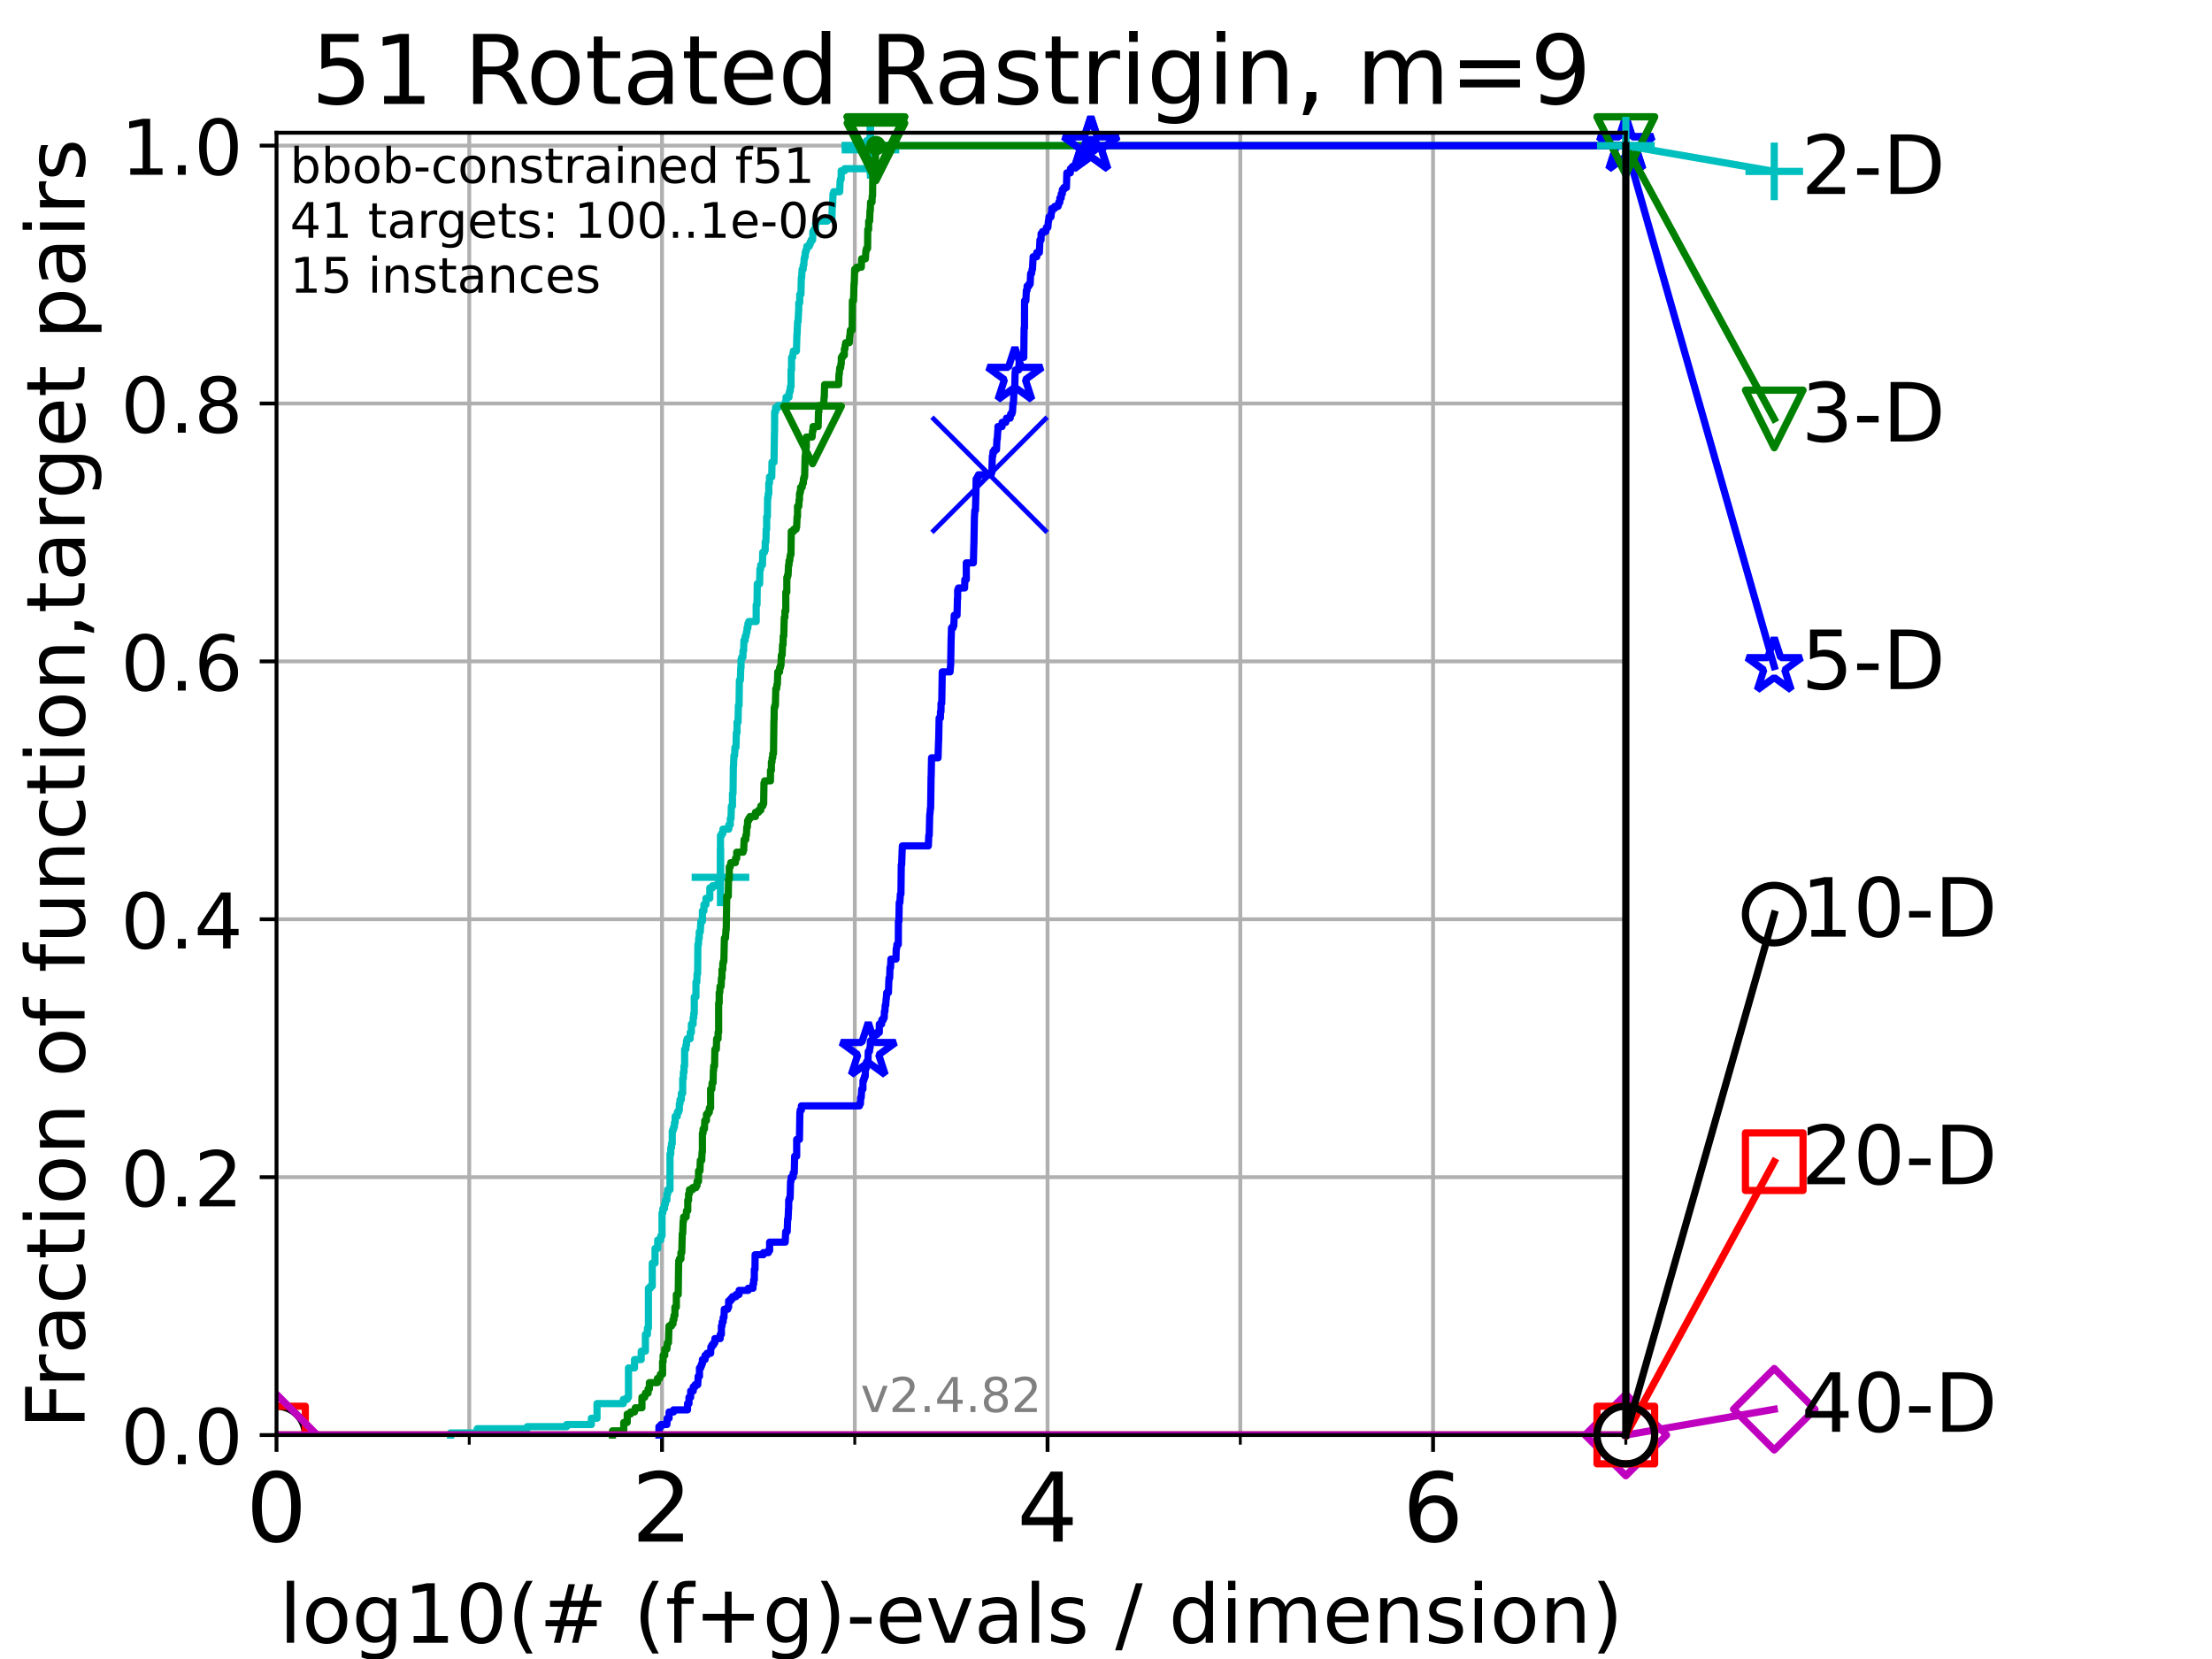 <?xml version="1.0" encoding="utf-8" standalone="no"?>
<!DOCTYPE svg PUBLIC "-//W3C//DTD SVG 1.1//EN"
  "http://www.w3.org/Graphics/SVG/1.1/DTD/svg11.dtd">
<!-- Created with matplotlib (https://matplotlib.org/) -->
<svg height="345.6pt" version="1.1" viewBox="0 0 460.8 345.6" width="460.8pt" xmlns="http://www.w3.org/2000/svg" xmlns:xlink="http://www.w3.org/1999/xlink">
 <defs>
  <style type="text/css">*{stroke-linecap:butt;stroke-linejoin:round;}</style>
 </defs>
 <g id="figure_1">
  <g id="patch_1">
   <path d="M 0 345.6 
L 460.8 345.6 
L 460.8 0 
L 0 0 
z
" style="fill:#ffffff;"/>
  </g>
  <g id="axes_1">
   <g id="patch_2">
    <path d="M 57.6 298.944 
L 338.688 298.944 
L 338.688 27.648 
L 57.6 27.648 
z
" style="fill:#ffffff;"/>
   </g>
   <g id="matplotlib.axis_1">
    <g id="xtick_1">
     <g id="line2d_1">
      <path clip-path="url(#pb6a076bbca)" d="M 57.6 298.944 
L 57.6 27.648 
" style="fill:none;stroke:#b0b0b0;stroke-linecap:square;stroke-width:0.8;"/>
     </g>
     <g id="line2d_2">
      <defs>
       <path d="M 0 0 
L 0 3.5 
" id="mc0f38aab12" style="stroke:#000000;stroke-width:0.8;"/>
      </defs>
      <g>
       <use style="stroke:#000000;stroke-width:0.8;" x="57.6" xlink:href="#mc0f38aab12" y="298.944"/>
      </g>
     </g>
     <g id="text_1">
      <!-- 0 -->
      <g transform="translate(51.237 321.141)scale(0.2 -0.2)">
       <defs>
        <path d="M 31.781 66.406 
Q 24.172 66.406 20.328 58.906 
Q 16.5 51.422 16.5 36.375 
Q 16.5 21.391 20.328 13.891 
Q 24.172 6.391 31.781 6.391 
Q 39.453 6.391 43.281 13.891 
Q 47.125 21.391 47.125 36.375 
Q 47.125 51.422 43.281 58.906 
Q 39.453 66.406 31.781 66.406 
z
M 31.781 74.219 
Q 44.047 74.219 50.516 64.516 
Q 56.984 54.828 56.984 36.375 
Q 56.984 17.969 50.516 8.266 
Q 44.047 -1.422 31.781 -1.422 
Q 19.531 -1.422 13.062 8.266 
Q 6.594 17.969 6.594 36.375 
Q 6.594 54.828 13.062 64.516 
Q 19.531 74.219 31.781 74.219 
z
" id="DejaVuSans-48"/>
       </defs>
       <use xlink:href="#DejaVuSans-48"/>
      </g>
     </g>
    </g>
    <g id="xtick_2">
     <g id="line2d_3">
      <path clip-path="url(#pb6a076bbca)" d="M 137.911 298.944 
L 137.911 27.648 
" style="fill:none;stroke:#b0b0b0;stroke-linecap:square;stroke-width:0.8;"/>
     </g>
     <g id="line2d_4">
      <g>
       <use style="stroke:#000000;stroke-width:0.8;" x="137.911" xlink:href="#mc0f38aab12" y="298.944"/>
      </g>
     </g>
     <g id="text_2">
      <!-- 2 -->
      <g transform="translate(131.548 321.141)scale(0.2 -0.2)">
       <defs>
        <path d="M 19.188 8.297 
L 53.609 8.297 
L 53.609 0 
L 7.328 0 
L 7.328 8.297 
Q 12.938 14.109 22.625 23.891 
Q 32.328 33.688 34.812 36.531 
Q 39.547 41.844 41.422 45.531 
Q 43.312 49.219 43.312 52.781 
Q 43.312 58.594 39.234 62.25 
Q 35.156 65.922 28.609 65.922 
Q 23.969 65.922 18.812 64.312 
Q 13.672 62.703 7.812 59.422 
L 7.812 69.391 
Q 13.766 71.781 18.938 73 
Q 24.125 74.219 28.422 74.219 
Q 39.75 74.219 46.484 68.547 
Q 53.219 62.891 53.219 53.422 
Q 53.219 48.922 51.531 44.891 
Q 49.859 40.875 45.406 35.406 
Q 44.188 33.984 37.641 27.219 
Q 31.109 20.453 19.188 8.297 
z
" id="DejaVuSans-50"/>
       </defs>
       <use xlink:href="#DejaVuSans-50"/>
      </g>
     </g>
    </g>
    <g id="xtick_3">
     <g id="line2d_5">
      <path clip-path="url(#pb6a076bbca)" d="M 218.222 298.944 
L 218.222 27.648 
" style="fill:none;stroke:#b0b0b0;stroke-linecap:square;stroke-width:0.8;"/>
     </g>
     <g id="line2d_6">
      <g>
       <use style="stroke:#000000;stroke-width:0.8;" x="218.222" xlink:href="#mc0f38aab12" y="298.944"/>
      </g>
     </g>
     <g id="text_3">
      <!-- 4 -->
      <g transform="translate(211.859 321.141)scale(0.2 -0.2)">
       <defs>
        <path d="M 37.797 64.312 
L 12.891 25.391 
L 37.797 25.391 
z
M 35.203 72.906 
L 47.609 72.906 
L 47.609 25.391 
L 58.016 25.391 
L 58.016 17.188 
L 47.609 17.188 
L 47.609 0 
L 37.797 0 
L 37.797 17.188 
L 4.891 17.188 
L 4.891 26.703 
z
" id="DejaVuSans-52"/>
       </defs>
       <use xlink:href="#DejaVuSans-52"/>
      </g>
     </g>
    </g>
    <g id="xtick_4">
     <g id="line2d_7">
      <path clip-path="url(#pb6a076bbca)" d="M 298.533 298.944 
L 298.533 27.648 
" style="fill:none;stroke:#b0b0b0;stroke-linecap:square;stroke-width:0.8;"/>
     </g>
     <g id="line2d_8">
      <g>
       <use style="stroke:#000000;stroke-width:0.8;" x="298.533" xlink:href="#mc0f38aab12" y="298.944"/>
      </g>
     </g>
     <g id="text_4">
      <!-- 6 -->
      <g transform="translate(292.17 321.141)scale(0.2 -0.2)">
       <defs>
        <path d="M 33.016 40.375 
Q 26.375 40.375 22.484 35.828 
Q 18.609 31.297 18.609 23.391 
Q 18.609 15.531 22.484 10.953 
Q 26.375 6.391 33.016 6.391 
Q 39.656 6.391 43.531 10.953 
Q 47.406 15.531 47.406 23.391 
Q 47.406 31.297 43.531 35.828 
Q 39.656 40.375 33.016 40.375 
z
M 52.594 71.297 
L 52.594 62.312 
Q 48.875 64.062 45.094 64.984 
Q 41.312 65.922 37.594 65.922 
Q 27.828 65.922 22.672 59.328 
Q 17.531 52.734 16.797 39.406 
Q 19.672 43.656 24.016 45.922 
Q 28.375 48.188 33.594 48.188 
Q 44.578 48.188 50.953 41.516 
Q 57.328 34.859 57.328 23.391 
Q 57.328 12.156 50.688 5.359 
Q 44.047 -1.422 33.016 -1.422 
Q 20.359 -1.422 13.672 8.266 
Q 6.984 17.969 6.984 36.375 
Q 6.984 53.656 15.188 63.938 
Q 23.391 74.219 37.203 74.219 
Q 40.922 74.219 44.703 73.484 
Q 48.484 72.75 52.594 71.297 
z
" id="DejaVuSans-54"/>
       </defs>
       <use xlink:href="#DejaVuSans-54"/>
      </g>
     </g>
    </g>
    <g id="xtick_5">
     <g id="line2d_9">
      <path clip-path="url(#pb6a076bbca)" d="M 97.755 298.944 
L 97.755 27.648 
" style="fill:none;stroke:#b0b0b0;stroke-linecap:square;stroke-width:0.8;"/>
     </g>
     <g id="line2d_10">
      <defs>
       <path d="M 0 0 
L 0 2 
" id="m736b5ce800" style="stroke:#000000;stroke-width:0.6;"/>
      </defs>
      <g>
       <use style="stroke:#000000;stroke-width:0.6;" x="97.755" xlink:href="#m736b5ce800" y="298.944"/>
      </g>
     </g>
    </g>
    <g id="xtick_6">
     <g id="line2d_11">
      <path clip-path="url(#pb6a076bbca)" d="M 178.066 298.944 
L 178.066 27.648 
" style="fill:none;stroke:#b0b0b0;stroke-linecap:square;stroke-width:0.8;"/>
     </g>
     <g id="line2d_12">
      <g>
       <use style="stroke:#000000;stroke-width:0.6;" x="178.066" xlink:href="#m736b5ce800" y="298.944"/>
      </g>
     </g>
    </g>
    <g id="xtick_7">
     <g id="line2d_13">
      <path clip-path="url(#pb6a076bbca)" d="M 258.377 298.944 
L 258.377 27.648 
" style="fill:none;stroke:#b0b0b0;stroke-linecap:square;stroke-width:0.8;"/>
     </g>
     <g id="line2d_14">
      <g>
       <use style="stroke:#000000;stroke-width:0.6;" x="258.377" xlink:href="#m736b5ce800" y="298.944"/>
      </g>
     </g>
    </g>
    <g id="xtick_8">
     <g id="line2d_15">
      <path clip-path="url(#pb6a076bbca)" d="M 338.688 298.944 
L 338.688 27.648 
" style="fill:none;stroke:#b0b0b0;stroke-linecap:square;stroke-width:0.8;"/>
     </g>
     <g id="line2d_16">
      <g>
       <use style="stroke:#000000;stroke-width:0.6;" x="338.688" xlink:href="#m736b5ce800" y="298.944"/>
      </g>
     </g>
    </g>
    <g id="text_5">
     <!-- log10(# (f+g)-evals / dimension) -->
     <g transform="translate(58.145 342.218)scale(0.17 -0.17)">
      <defs>
       <path d="M 9.422 75.984 
L 18.406 75.984 
L 18.406 0 
L 9.422 0 
z
" id="DejaVuSans-108"/>
       <path d="M 30.609 48.391 
Q 23.391 48.391 19.188 42.75 
Q 14.984 37.109 14.984 27.297 
Q 14.984 17.484 19.156 11.844 
Q 23.344 6.203 30.609 6.203 
Q 37.797 6.203 41.984 11.859 
Q 46.188 17.531 46.188 27.297 
Q 46.188 37.016 41.984 42.703 
Q 37.797 48.391 30.609 48.391 
z
M 30.609 56 
Q 42.328 56 49.016 48.375 
Q 55.719 40.766 55.719 27.297 
Q 55.719 13.875 49.016 6.219 
Q 42.328 -1.422 30.609 -1.422 
Q 18.844 -1.422 12.172 6.219 
Q 5.516 13.875 5.516 27.297 
Q 5.516 40.766 12.172 48.375 
Q 18.844 56 30.609 56 
z
" id="DejaVuSans-111"/>
       <path d="M 45.406 27.984 
Q 45.406 37.75 41.375 43.109 
Q 37.359 48.484 30.078 48.484 
Q 22.859 48.484 18.828 43.109 
Q 14.797 37.75 14.797 27.984 
Q 14.797 18.266 18.828 12.891 
Q 22.859 7.516 30.078 7.516 
Q 37.359 7.516 41.375 12.891 
Q 45.406 18.266 45.406 27.984 
z
M 54.391 6.781 
Q 54.391 -7.172 48.188 -13.984 
Q 42 -20.797 29.203 -20.797 
Q 24.469 -20.797 20.266 -20.094 
Q 16.062 -19.391 12.109 -17.922 
L 12.109 -9.188 
Q 16.062 -11.328 19.922 -12.344 
Q 23.781 -13.375 27.781 -13.375 
Q 36.625 -13.375 41.016 -8.766 
Q 45.406 -4.156 45.406 5.172 
L 45.406 9.625 
Q 42.625 4.781 38.281 2.391 
Q 33.938 0 27.875 0 
Q 17.828 0 11.672 7.656 
Q 5.516 15.328 5.516 27.984 
Q 5.516 40.672 11.672 48.328 
Q 17.828 56 27.875 56 
Q 33.938 56 38.281 53.609 
Q 42.625 51.219 45.406 46.391 
L 45.406 54.688 
L 54.391 54.688 
z
" id="DejaVuSans-103"/>
       <path d="M 12.406 8.297 
L 28.516 8.297 
L 28.516 63.922 
L 10.984 60.406 
L 10.984 69.391 
L 28.422 72.906 
L 38.281 72.906 
L 38.281 8.297 
L 54.391 8.297 
L 54.391 0 
L 12.406 0 
z
" id="DejaVuSans-49"/>
       <path d="M 31 75.875 
Q 24.469 64.656 21.281 53.656 
Q 18.109 42.672 18.109 31.391 
Q 18.109 20.125 21.312 9.062 
Q 24.516 -2 31 -13.188 
L 23.188 -13.188 
Q 15.875 -1.703 12.234 9.375 
Q 8.594 20.453 8.594 31.391 
Q 8.594 42.281 12.203 53.312 
Q 15.828 64.359 23.188 75.875 
z
" id="DejaVuSans-40"/>
       <path d="M 51.125 44 
L 36.922 44 
L 32.812 27.688 
L 47.125 27.688 
z
M 43.797 71.781 
L 38.719 51.516 
L 52.984 51.516 
L 58.109 71.781 
L 65.922 71.781 
L 60.891 51.516 
L 76.125 51.516 
L 76.125 44 
L 58.984 44 
L 54.984 27.688 
L 70.516 27.688 
L 70.516 20.219 
L 53.078 20.219 
L 48 0 
L 40.188 0 
L 45.219 20.219 
L 30.906 20.219 
L 25.875 0 
L 18.016 0 
L 23.094 20.219 
L 7.719 20.219 
L 7.719 27.688 
L 24.906 27.688 
L 29 44 
L 13.281 44 
L 13.281 51.516 
L 30.906 51.516 
L 35.891 71.781 
z
" id="DejaVuSans-35"/>
       <path id="DejaVuSans-32"/>
       <path d="M 37.109 75.984 
L 37.109 68.5 
L 28.516 68.5 
Q 23.688 68.5 21.797 66.547 
Q 19.922 64.594 19.922 59.516 
L 19.922 54.688 
L 34.719 54.688 
L 34.719 47.703 
L 19.922 47.703 
L 19.922 0 
L 10.891 0 
L 10.891 47.703 
L 2.297 47.703 
L 2.297 54.688 
L 10.891 54.688 
L 10.891 58.5 
Q 10.891 67.625 15.141 71.797 
Q 19.391 75.984 28.609 75.984 
z
" id="DejaVuSans-102"/>
       <path d="M 46 62.703 
L 46 35.5 
L 73.188 35.5 
L 73.188 27.203 
L 46 27.203 
L 46 0 
L 37.797 0 
L 37.797 27.203 
L 10.594 27.203 
L 10.594 35.5 
L 37.797 35.5 
L 37.797 62.703 
z
" id="DejaVuSans-43"/>
       <path d="M 8.016 75.875 
L 15.828 75.875 
Q 23.141 64.359 26.781 53.312 
Q 30.422 42.281 30.422 31.391 
Q 30.422 20.453 26.781 9.375 
Q 23.141 -1.703 15.828 -13.188 
L 8.016 -13.188 
Q 14.5 -2 17.703 9.062 
Q 20.906 20.125 20.906 31.391 
Q 20.906 42.672 17.703 53.656 
Q 14.5 64.656 8.016 75.875 
z
" id="DejaVuSans-41"/>
       <path d="M 4.891 31.391 
L 31.203 31.391 
L 31.203 23.391 
L 4.891 23.391 
z
" id="DejaVuSans-45"/>
       <path d="M 56.203 29.594 
L 56.203 25.203 
L 14.891 25.203 
Q 15.484 15.922 20.484 11.062 
Q 25.484 6.203 34.422 6.203 
Q 39.594 6.203 44.453 7.469 
Q 49.312 8.734 54.109 11.281 
L 54.109 2.781 
Q 49.266 0.734 44.188 -0.344 
Q 39.109 -1.422 33.891 -1.422 
Q 20.797 -1.422 13.156 6.188 
Q 5.516 13.812 5.516 26.812 
Q 5.516 40.234 12.766 48.109 
Q 20.016 56 32.328 56 
Q 43.359 56 49.781 48.891 
Q 56.203 41.797 56.203 29.594 
z
M 47.219 32.234 
Q 47.125 39.594 43.094 43.984 
Q 39.062 48.391 32.422 48.391 
Q 24.906 48.391 20.391 44.141 
Q 15.875 39.891 15.188 32.172 
z
" id="DejaVuSans-101"/>
       <path d="M 2.984 54.688 
L 12.5 54.688 
L 29.594 8.797 
L 46.688 54.688 
L 56.203 54.688 
L 35.688 0 
L 23.484 0 
z
" id="DejaVuSans-118"/>
       <path d="M 34.281 27.484 
Q 23.391 27.484 19.188 25 
Q 14.984 22.516 14.984 16.5 
Q 14.984 11.719 18.141 8.906 
Q 21.297 6.109 26.703 6.109 
Q 34.188 6.109 38.703 11.406 
Q 43.219 16.703 43.219 25.484 
L 43.219 27.484 
z
M 52.203 31.203 
L 52.203 0 
L 43.219 0 
L 43.219 8.297 
Q 40.141 3.328 35.547 0.953 
Q 30.953 -1.422 24.312 -1.422 
Q 15.922 -1.422 10.953 3.297 
Q 6 8.016 6 15.922 
Q 6 25.141 12.172 29.828 
Q 18.359 34.516 30.609 34.516 
L 43.219 34.516 
L 43.219 35.406 
Q 43.219 41.609 39.141 45 
Q 35.062 48.391 27.688 48.391 
Q 23 48.391 18.547 47.266 
Q 14.109 46.141 10.016 43.891 
L 10.016 52.203 
Q 14.938 54.109 19.578 55.047 
Q 24.219 56 28.609 56 
Q 40.484 56 46.344 49.844 
Q 52.203 43.703 52.203 31.203 
z
" id="DejaVuSans-97"/>
       <path d="M 44.281 53.078 
L 44.281 44.578 
Q 40.484 46.531 36.375 47.5 
Q 32.281 48.484 27.875 48.484 
Q 21.188 48.484 17.844 46.438 
Q 14.5 44.391 14.5 40.281 
Q 14.5 37.156 16.891 35.375 
Q 19.281 33.594 26.516 31.984 
L 29.594 31.297 
Q 39.156 29.25 43.188 25.516 
Q 47.219 21.781 47.219 15.094 
Q 47.219 7.469 41.188 3.016 
Q 35.156 -1.422 24.609 -1.422 
Q 20.219 -1.422 15.453 -0.562 
Q 10.688 0.297 5.422 2 
L 5.422 11.281 
Q 10.406 8.688 15.234 7.391 
Q 20.062 6.109 24.812 6.109 
Q 31.156 6.109 34.562 8.281 
Q 37.984 10.453 37.984 14.406 
Q 37.984 18.062 35.516 20.016 
Q 33.062 21.969 24.703 23.781 
L 21.578 24.516 
Q 13.234 26.266 9.516 29.906 
Q 5.812 33.547 5.812 39.891 
Q 5.812 47.609 11.281 51.797 
Q 16.75 56 26.812 56 
Q 31.781 56 36.172 55.266 
Q 40.578 54.547 44.281 53.078 
z
" id="DejaVuSans-115"/>
       <path d="M 25.391 72.906 
L 33.688 72.906 
L 8.297 -9.281 
L 0 -9.281 
z
" id="DejaVuSans-47"/>
       <path d="M 45.406 46.391 
L 45.406 75.984 
L 54.391 75.984 
L 54.391 0 
L 45.406 0 
L 45.406 8.203 
Q 42.578 3.328 38.25 0.953 
Q 33.938 -1.422 27.875 -1.422 
Q 17.969 -1.422 11.734 6.484 
Q 5.516 14.406 5.516 27.297 
Q 5.516 40.188 11.734 48.094 
Q 17.969 56 27.875 56 
Q 33.938 56 38.25 53.625 
Q 42.578 51.266 45.406 46.391 
z
M 14.797 27.297 
Q 14.797 17.391 18.875 11.75 
Q 22.953 6.109 30.078 6.109 
Q 37.203 6.109 41.297 11.75 
Q 45.406 17.391 45.406 27.297 
Q 45.406 37.203 41.297 42.844 
Q 37.203 48.484 30.078 48.484 
Q 22.953 48.484 18.875 42.844 
Q 14.797 37.203 14.797 27.297 
z
" id="DejaVuSans-100"/>
       <path d="M 9.422 54.688 
L 18.406 54.688 
L 18.406 0 
L 9.422 0 
z
M 9.422 75.984 
L 18.406 75.984 
L 18.406 64.594 
L 9.422 64.594 
z
" id="DejaVuSans-105"/>
       <path d="M 52 44.188 
Q 55.375 50.25 60.062 53.125 
Q 64.75 56 71.094 56 
Q 79.641 56 84.281 50.016 
Q 88.922 44.047 88.922 33.016 
L 88.922 0 
L 79.891 0 
L 79.891 32.719 
Q 79.891 40.578 77.094 44.375 
Q 74.312 48.188 68.609 48.188 
Q 61.625 48.188 57.562 43.547 
Q 53.516 38.922 53.516 30.906 
L 53.516 0 
L 44.484 0 
L 44.484 32.719 
Q 44.484 40.625 41.703 44.406 
Q 38.922 48.188 33.109 48.188 
Q 26.219 48.188 22.156 43.531 
Q 18.109 38.875 18.109 30.906 
L 18.109 0 
L 9.078 0 
L 9.078 54.688 
L 18.109 54.688 
L 18.109 46.188 
Q 21.188 51.219 25.484 53.609 
Q 29.781 56 35.688 56 
Q 41.656 56 45.828 52.969 
Q 50 49.953 52 44.188 
z
" id="DejaVuSans-109"/>
       <path d="M 54.891 33.016 
L 54.891 0 
L 45.906 0 
L 45.906 32.719 
Q 45.906 40.484 42.875 44.328 
Q 39.844 48.188 33.797 48.188 
Q 26.516 48.188 22.312 43.547 
Q 18.109 38.922 18.109 30.906 
L 18.109 0 
L 9.078 0 
L 9.078 54.688 
L 18.109 54.688 
L 18.109 46.188 
Q 21.344 51.125 25.703 53.562 
Q 30.078 56 35.797 56 
Q 45.219 56 50.047 50.172 
Q 54.891 44.344 54.891 33.016 
z
" id="DejaVuSans-110"/>
      </defs>
      <use xlink:href="#DejaVuSans-108"/>
      <use x="27.783" xlink:href="#DejaVuSans-111"/>
      <use x="88.965" xlink:href="#DejaVuSans-103"/>
      <use x="152.441" xlink:href="#DejaVuSans-49"/>
      <use x="216.064" xlink:href="#DejaVuSans-48"/>
      <use x="279.688" xlink:href="#DejaVuSans-40"/>
      <use x="318.701" xlink:href="#DejaVuSans-35"/>
      <use x="402.49" xlink:href="#DejaVuSans-32"/>
      <use x="434.277" xlink:href="#DejaVuSans-40"/>
      <use x="473.291" xlink:href="#DejaVuSans-102"/>
      <use x="508.496" xlink:href="#DejaVuSans-43"/>
      <use x="592.285" xlink:href="#DejaVuSans-103"/>
      <use x="655.762" xlink:href="#DejaVuSans-41"/>
      <use x="694.775" xlink:href="#DejaVuSans-45"/>
      <use x="730.859" xlink:href="#DejaVuSans-101"/>
      <use x="792.383" xlink:href="#DejaVuSans-118"/>
      <use x="851.562" xlink:href="#DejaVuSans-97"/>
      <use x="912.842" xlink:href="#DejaVuSans-108"/>
      <use x="940.625" xlink:href="#DejaVuSans-115"/>
      <use x="992.725" xlink:href="#DejaVuSans-32"/>
      <use x="1024.512" xlink:href="#DejaVuSans-47"/>
      <use x="1058.203" xlink:href="#DejaVuSans-32"/>
      <use x="1089.99" xlink:href="#DejaVuSans-100"/>
      <use x="1153.467" xlink:href="#DejaVuSans-105"/>
      <use x="1181.25" xlink:href="#DejaVuSans-109"/>
      <use x="1278.662" xlink:href="#DejaVuSans-101"/>
      <use x="1340.186" xlink:href="#DejaVuSans-110"/>
      <use x="1403.564" xlink:href="#DejaVuSans-115"/>
      <use x="1455.664" xlink:href="#DejaVuSans-105"/>
      <use x="1483.447" xlink:href="#DejaVuSans-111"/>
      <use x="1544.629" xlink:href="#DejaVuSans-110"/>
      <use x="1608.008" xlink:href="#DejaVuSans-41"/>
     </g>
    </g>
   </g>
   <g id="matplotlib.axis_2">
    <g id="ytick_1">
     <g id="line2d_17">
      <path clip-path="url(#pb6a076bbca)" d="M 57.6 298.944 
L 338.688 298.944 
" style="fill:none;stroke:#b0b0b0;stroke-linecap:square;stroke-width:0.8;"/>
     </g>
     <g id="line2d_18">
      <defs>
       <path d="M 0 0 
L -3.5 0 
" id="m84029ac4a7" style="stroke:#000000;stroke-width:0.8;"/>
      </defs>
      <g>
       <use style="stroke:#000000;stroke-width:0.8;" x="57.6" xlink:href="#m84029ac4a7" y="298.944"/>
      </g>
     </g>
     <g id="text_6">
      <!-- 0.0 -->
      <g transform="translate(25.155 305.023)scale(0.16 -0.16)">
       <defs>
        <path d="M 10.688 12.406 
L 21 12.406 
L 21 0 
L 10.688 0 
z
" id="DejaVuSans-46"/>
       </defs>
       <use xlink:href="#DejaVuSans-48"/>
       <use x="63.623" xlink:href="#DejaVuSans-46"/>
       <use x="95.41" xlink:href="#DejaVuSans-48"/>
      </g>
     </g>
    </g>
    <g id="ytick_2">
     <g id="line2d_19">
      <path clip-path="url(#pb6a076bbca)" d="M 57.6 245.222 
L 338.688 245.222 
" style="fill:none;stroke:#b0b0b0;stroke-linecap:square;stroke-width:0.8;"/>
     </g>
     <g id="line2d_20">
      <g>
       <use style="stroke:#000000;stroke-width:0.8;" x="57.6" xlink:href="#m84029ac4a7" y="245.222"/>
      </g>
     </g>
     <g id="text_7">
      <!-- 0.2 -->
      <g transform="translate(25.155 251.301)scale(0.16 -0.16)">
       <use xlink:href="#DejaVuSans-48"/>
       <use x="63.623" xlink:href="#DejaVuSans-46"/>
       <use x="95.41" xlink:href="#DejaVuSans-50"/>
      </g>
     </g>
    </g>
    <g id="ytick_3">
     <g id="line2d_21">
      <path clip-path="url(#pb6a076bbca)" d="M 57.6 191.5 
L 338.688 191.5 
" style="fill:none;stroke:#b0b0b0;stroke-linecap:square;stroke-width:0.8;"/>
     </g>
     <g id="line2d_22">
      <g>
       <use style="stroke:#000000;stroke-width:0.8;" x="57.6" xlink:href="#m84029ac4a7" y="191.5"/>
      </g>
     </g>
     <g id="text_8">
      <!-- 0.4 -->
      <g transform="translate(25.155 197.579)scale(0.16 -0.16)">
       <use xlink:href="#DejaVuSans-48"/>
       <use x="63.623" xlink:href="#DejaVuSans-46"/>
       <use x="95.41" xlink:href="#DejaVuSans-52"/>
      </g>
     </g>
    </g>
    <g id="ytick_4">
     <g id="line2d_23">
      <path clip-path="url(#pb6a076bbca)" d="M 57.6 137.778 
L 338.688 137.778 
" style="fill:none;stroke:#b0b0b0;stroke-linecap:square;stroke-width:0.8;"/>
     </g>
     <g id="line2d_24">
      <g>
       <use style="stroke:#000000;stroke-width:0.8;" x="57.6" xlink:href="#m84029ac4a7" y="137.778"/>
      </g>
     </g>
     <g id="text_9">
      <!-- 0.6 -->
      <g transform="translate(25.155 143.857)scale(0.16 -0.16)">
       <use xlink:href="#DejaVuSans-48"/>
       <use x="63.623" xlink:href="#DejaVuSans-46"/>
       <use x="95.41" xlink:href="#DejaVuSans-54"/>
      </g>
     </g>
    </g>
    <g id="ytick_5">
     <g id="line2d_25">
      <path clip-path="url(#pb6a076bbca)" d="M 57.6 84.056 
L 338.688 84.056 
" style="fill:none;stroke:#b0b0b0;stroke-linecap:square;stroke-width:0.8;"/>
     </g>
     <g id="line2d_26">
      <g>
       <use style="stroke:#000000;stroke-width:0.8;" x="57.6" xlink:href="#m84029ac4a7" y="84.056"/>
      </g>
     </g>
     <g id="text_10">
      <!-- 0.8 -->
      <g transform="translate(25.155 90.135)scale(0.16 -0.16)">
       <defs>
        <path d="M 31.781 34.625 
Q 24.75 34.625 20.719 30.859 
Q 16.703 27.094 16.703 20.516 
Q 16.703 13.922 20.719 10.156 
Q 24.75 6.391 31.781 6.391 
Q 38.812 6.391 42.859 10.172 
Q 46.922 13.969 46.922 20.516 
Q 46.922 27.094 42.891 30.859 
Q 38.875 34.625 31.781 34.625 
z
M 21.922 38.812 
Q 15.578 40.375 12.031 44.719 
Q 8.5 49.078 8.5 55.328 
Q 8.5 64.062 14.719 69.141 
Q 20.953 74.219 31.781 74.219 
Q 42.672 74.219 48.875 69.141 
Q 55.078 64.062 55.078 55.328 
Q 55.078 49.078 51.531 44.719 
Q 48 40.375 41.703 38.812 
Q 48.828 37.156 52.797 32.312 
Q 56.781 27.484 56.781 20.516 
Q 56.781 9.906 50.312 4.234 
Q 43.844 -1.422 31.781 -1.422 
Q 19.734 -1.422 13.25 4.234 
Q 6.781 9.906 6.781 20.516 
Q 6.781 27.484 10.781 32.312 
Q 14.797 37.156 21.922 38.812 
z
M 18.312 54.391 
Q 18.312 48.734 21.844 45.562 
Q 25.391 42.391 31.781 42.391 
Q 38.141 42.391 41.719 45.562 
Q 45.312 48.734 45.312 54.391 
Q 45.312 60.062 41.719 63.234 
Q 38.141 66.406 31.781 66.406 
Q 25.391 66.406 21.844 63.234 
Q 18.312 60.062 18.312 54.391 
z
" id="DejaVuSans-56"/>
       </defs>
       <use xlink:href="#DejaVuSans-48"/>
       <use x="63.623" xlink:href="#DejaVuSans-46"/>
       <use x="95.41" xlink:href="#DejaVuSans-56"/>
      </g>
     </g>
    </g>
    <g id="ytick_6">
     <g id="line2d_27">
      <path clip-path="url(#pb6a076bbca)" d="M 57.6 30.334 
L 338.688 30.334 
" style="fill:none;stroke:#b0b0b0;stroke-linecap:square;stroke-width:0.8;"/>
     </g>
     <g id="line2d_28">
      <g>
       <use style="stroke:#000000;stroke-width:0.8;" x="57.6" xlink:href="#m84029ac4a7" y="30.334"/>
      </g>
     </g>
     <g id="text_11">
      <!-- 1.0 -->
      <g transform="translate(25.155 36.413)scale(0.16 -0.16)">
       <use xlink:href="#DejaVuSans-49"/>
       <use x="63.623" xlink:href="#DejaVuSans-46"/>
       <use x="95.41" xlink:href="#DejaVuSans-48"/>
      </g>
     </g>
    </g>
    <g id="text_12">
     <!-- Fraction of function,target pairs -->
     <g transform="translate(17.62 297.681)rotate(-90)scale(0.17 -0.17)">
      <defs>
       <path d="M 9.812 72.906 
L 51.703 72.906 
L 51.703 64.594 
L 19.672 64.594 
L 19.672 43.109 
L 48.578 43.109 
L 48.578 34.812 
L 19.672 34.812 
L 19.672 0 
L 9.812 0 
z
" id="DejaVuSans-70"/>
       <path d="M 41.109 46.297 
Q 39.594 47.172 37.812 47.578 
Q 36.031 48 33.891 48 
Q 26.266 48 22.188 43.047 
Q 18.109 38.094 18.109 28.812 
L 18.109 0 
L 9.078 0 
L 9.078 54.688 
L 18.109 54.688 
L 18.109 46.188 
Q 20.953 51.172 25.484 53.578 
Q 30.031 56 36.531 56 
Q 37.453 56 38.578 55.875 
Q 39.703 55.766 41.062 55.516 
z
" id="DejaVuSans-114"/>
       <path d="M 48.781 52.594 
L 48.781 44.188 
Q 44.969 46.297 41.141 47.344 
Q 37.312 48.391 33.406 48.391 
Q 24.656 48.391 19.812 42.844 
Q 14.984 37.312 14.984 27.297 
Q 14.984 17.281 19.812 11.734 
Q 24.656 6.203 33.406 6.203 
Q 37.312 6.203 41.141 7.25 
Q 44.969 8.297 48.781 10.406 
L 48.781 2.094 
Q 45.016 0.344 40.984 -0.531 
Q 36.969 -1.422 32.422 -1.422 
Q 20.062 -1.422 12.781 6.344 
Q 5.516 14.109 5.516 27.297 
Q 5.516 40.672 12.859 48.328 
Q 20.219 56 33.016 56 
Q 37.156 56 41.109 55.141 
Q 45.062 54.297 48.781 52.594 
z
" id="DejaVuSans-99"/>
       <path d="M 18.312 70.219 
L 18.312 54.688 
L 36.812 54.688 
L 36.812 47.703 
L 18.312 47.703 
L 18.312 18.016 
Q 18.312 11.328 20.141 9.422 
Q 21.969 7.516 27.594 7.516 
L 36.812 7.516 
L 36.812 0 
L 27.594 0 
Q 17.188 0 13.234 3.875 
Q 9.281 7.766 9.281 18.016 
L 9.281 47.703 
L 2.688 47.703 
L 2.688 54.688 
L 9.281 54.688 
L 9.281 70.219 
z
" id="DejaVuSans-116"/>
       <path d="M 8.5 21.578 
L 8.5 54.688 
L 17.484 54.688 
L 17.484 21.922 
Q 17.484 14.156 20.5 10.266 
Q 23.531 6.391 29.594 6.391 
Q 36.859 6.391 41.078 11.031 
Q 45.312 15.672 45.312 23.688 
L 45.312 54.688 
L 54.297 54.688 
L 54.297 0 
L 45.312 0 
L 45.312 8.406 
Q 42.047 3.422 37.719 1 
Q 33.406 -1.422 27.688 -1.422 
Q 18.266 -1.422 13.375 4.438 
Q 8.5 10.297 8.5 21.578 
z
M 31.109 56 
z
" id="DejaVuSans-117"/>
       <path d="M 11.719 12.406 
L 22.016 12.406 
L 22.016 4 
L 14.016 -11.625 
L 7.719 -11.625 
L 11.719 4 
z
" id="DejaVuSans-44"/>
       <path d="M 18.109 8.203 
L 18.109 -20.797 
L 9.078 -20.797 
L 9.078 54.688 
L 18.109 54.688 
L 18.109 46.391 
Q 20.953 51.266 25.266 53.625 
Q 29.594 56 35.594 56 
Q 45.562 56 51.781 48.094 
Q 58.016 40.188 58.016 27.297 
Q 58.016 14.406 51.781 6.484 
Q 45.562 -1.422 35.594 -1.422 
Q 29.594 -1.422 25.266 0.953 
Q 20.953 3.328 18.109 8.203 
z
M 48.688 27.297 
Q 48.688 37.203 44.609 42.844 
Q 40.531 48.484 33.406 48.484 
Q 26.266 48.484 22.188 42.844 
Q 18.109 37.203 18.109 27.297 
Q 18.109 17.391 22.188 11.75 
Q 26.266 6.109 33.406 6.109 
Q 40.531 6.109 44.609 11.75 
Q 48.688 17.391 48.688 27.297 
z
" id="DejaVuSans-112"/>
      </defs>
      <use xlink:href="#DejaVuSans-70"/>
      <use x="50.27" xlink:href="#DejaVuSans-114"/>
      <use x="91.383" xlink:href="#DejaVuSans-97"/>
      <use x="152.662" xlink:href="#DejaVuSans-99"/>
      <use x="207.643" xlink:href="#DejaVuSans-116"/>
      <use x="246.852" xlink:href="#DejaVuSans-105"/>
      <use x="274.635" xlink:href="#DejaVuSans-111"/>
      <use x="335.816" xlink:href="#DejaVuSans-110"/>
      <use x="399.195" xlink:href="#DejaVuSans-32"/>
      <use x="430.982" xlink:href="#DejaVuSans-111"/>
      <use x="492.164" xlink:href="#DejaVuSans-102"/>
      <use x="527.369" xlink:href="#DejaVuSans-32"/>
      <use x="559.156" xlink:href="#DejaVuSans-102"/>
      <use x="594.361" xlink:href="#DejaVuSans-117"/>
      <use x="657.74" xlink:href="#DejaVuSans-110"/>
      <use x="721.119" xlink:href="#DejaVuSans-99"/>
      <use x="776.1" xlink:href="#DejaVuSans-116"/>
      <use x="815.309" xlink:href="#DejaVuSans-105"/>
      <use x="843.092" xlink:href="#DejaVuSans-111"/>
      <use x="904.273" xlink:href="#DejaVuSans-110"/>
      <use x="967.652" xlink:href="#DejaVuSans-44"/>
      <use x="999.439" xlink:href="#DejaVuSans-116"/>
      <use x="1038.648" xlink:href="#DejaVuSans-97"/>
      <use x="1099.928" xlink:href="#DejaVuSans-114"/>
      <use x="1139.291" xlink:href="#DejaVuSans-103"/>
      <use x="1202.768" xlink:href="#DejaVuSans-101"/>
      <use x="1264.291" xlink:href="#DejaVuSans-116"/>
      <use x="1303.5" xlink:href="#DejaVuSans-32"/>
      <use x="1335.287" xlink:href="#DejaVuSans-112"/>
      <use x="1398.764" xlink:href="#DejaVuSans-97"/>
      <use x="1460.043" xlink:href="#DejaVuSans-105"/>
      <use x="1487.826" xlink:href="#DejaVuSans-114"/>
      <use x="1528.939" xlink:href="#DejaVuSans-115"/>
     </g>
    </g>
   </g>
   <g id="line2d_29">
    <defs>
     <path d="M 0 1.5 
C 0.398 1.5 0.779 1.342 1.061 1.061 
C 1.342 0.779 1.5 0.398 1.5 0 
C 1.5 -0.398 1.342 -0.779 1.061 -1.061 
C 0.779 -1.342 0.398 -1.5 0 -1.5 
C -0.398 -1.5 -0.779 -1.342 -1.061 -1.061 
C -1.342 -0.779 -1.5 -0.398 -1.5 0 
C -1.5 0.398 -1.342 0.779 -1.061 1.061 
C -0.779 1.342 -0.398 1.5 0 1.5 
z
" id="me7ff4f4602" style="stroke:#00bfbf;"/>
    </defs>
    <g>
     <use style="fill:#00bfbf;stroke:#00bfbf;" x="181.333" xlink:href="#me7ff4f4602" y="30.334"/>
     <use style="fill:#00bfbf;stroke:#00bfbf;" x="181.333" xlink:href="#me7ff4f4602" y="30.334"/>
    </g>
   </g>
   <g id="line2d_30">
    <path d="M 93.864 298.944 
L 93.864 298.507 
L 99.418 298.507 
L 99.418 297.634 
L 109.843 297.634 
L 109.843 297.197 
L 118.04 297.197 
L 118.04 296.76 
L 123.193 296.76 
L 123.193 295.45 
L 124.369 295.45 
L 124.369 292.393 
L 129.853 292.393 
L 129.853 291.519 
L 130.665 291.519 
L 130.665 291.082 
L 130.927 291.082 
L 130.927 284.968 
L 132.182 284.968 
L 132.182 283.22 
L 133.578 283.22 
L 133.578 281.473 
L 134.45 281.473 
L 134.45 277.979 
L 134.87 277.979 
L 134.87 276.669 
L 135.077 276.669 
L 135.077 268.371 
L 135.482 268.371 
L 135.482 267.934 
L 135.879 267.934 
L 135.879 263.129 
L 136.457 263.129 
L 136.457 260.072 
L 137.016 260.072 
L 137.016 258.325 
L 137.647 258.325 
L 137.647 257.451 
L 137.911 257.451 
L 137.911 252.647 
L 138.084 252.647 
L 138.084 251.773 
L 138.426 251.773 
L 138.426 250.9 
L 138.595 250.9 
L 138.595 250.026 
L 138.927 250.026 
L 138.927 248.716 
L 139.091 248.716 
L 139.091 247.843 
L 139.573 247.843 
L 139.573 240.418 
L 139.731 240.418 
L 139.731 239.107 
L 139.887 239.107 
L 139.887 238.234 
L 140.042 238.234 
L 140.042 235.613 
L 140.196 235.613 
L 140.196 235.176 
L 140.348 235.176 
L 140.348 234.74 
L 140.499 234.74 
L 140.499 233.866 
L 140.649 233.866 
L 140.649 232.556 
L 141.09 232.556 
L 141.09 231.682 
L 141.379 231.682 
L 141.379 231.246 
L 141.521 231.246 
L 141.521 229.935 
L 141.662 229.935 
L 141.662 229.062 
L 141.941 229.062 
L 141.941 227.751 
L 142.216 227.751 
L 142.216 224.694 
L 142.352 224.694 
L 142.352 223.384 
L 142.486 223.384 
L 142.486 222.074 
L 142.62 222.074 
L 142.62 218.579 
L 142.884 218.579 
L 142.884 217.706 
L 143.015 217.706 
L 143.015 216.832 
L 143.144 216.832 
L 143.144 216.396 
L 143.779 216.396 
L 143.779 215.085 
L 144.026 215.085 
L 144.026 213.338 
L 144.391 213.338 
L 144.391 212.028 
L 144.511 212.028 
L 144.511 211.154 
L 144.63 211.154 
L 144.63 207.66 
L 144.982 207.66 
L 144.982 204.603 
L 145.155 204.603 
L 145.213 202.856 
L 145.327 202.856 
L 145.384 196.741 
L 145.497 196.741 
L 145.554 195.431 
L 145.666 195.431 
L 145.666 194.121 
L 145.888 194.121 
L 145.998 191.937 
L 146.324 191.937 
L 146.324 189.753 
L 146.644 189.753 
L 146.644 188.443 
L 147.062 188.443 
L 147.062 187.132 
L 147.868 187.132 
L 147.868 184.949 
L 148.45 184.949 
L 148.45 184.512 
L 149.468 184.512 
L 149.468 184.075 
L 149.735 184.075 
L 149.824 182.765 
L 150.086 182.765 
L 150.086 174.029 
L 150.344 174.029 
L 150.344 173.593 
L 150.599 173.593 
L 150.599 172.719 
L 151.819 172.719 
L 151.819 171.846 
L 152.13 171.846 
L 152.13 170.535 
L 152.284 170.535 
L 152.36 167.915 
L 152.587 167.915 
L 152.587 165.294 
L 152.7 165.294 
L 152.774 159.616 
L 152.811 159.616 
L 152.885 157.432 
L 153.032 157.432 
L 153.106 155.685 
L 153.323 155.685 
L 153.395 152.628 
L 153.538 152.628 
L 153.538 150.444 
L 153.75 150.444 
L 153.82 146.95 
L 153.96 146.95 
L 154.029 141.709 
L 154.236 141.709 
L 154.304 139.088 
L 154.372 139.088 
L 154.372 137.341 
L 154.507 137.341 
L 154.507 136.905 
L 154.774 136.905 
L 154.774 135.594 
L 154.906 135.594 
L 154.972 133.41 
L 155.232 133.41 
L 155.232 132.537 
L 155.425 132.537 
L 155.489 131.663 
L 155.616 131.663 
L 155.616 130.79 
L 155.804 130.79 
L 155.804 129.916 
L 155.991 129.916 
L 155.991 129.48 
L 157.529 129.48 
L 157.529 125.985 
L 157.698 125.985 
L 157.754 121.618 
L 158.25 121.618 
L 158.304 118.56 
L 158.466 118.56 
L 158.466 117.687 
L 158.837 117.687 
L 158.89 115.066 
L 159.253 115.066 
L 159.253 114.63 
L 159.406 114.63 
L 159.406 112.883 
L 159.558 112.883 
L 159.608 110.262 
L 159.708 110.262 
L 159.708 107.641 
L 159.858 107.641 
L 159.907 103.71 
L 160.006 103.71 
L 160.03 102.837 
L 160.152 102.837 
L 160.152 100.653 
L 160.298 100.653 
L 160.298 99.343 
L 160.774 99.343 
L 160.821 96.285 
L 161.238 96.285 
L 161.329 90.171 
L 161.352 90.171 
L 161.375 85.803 
L 161.556 85.803 
L 161.556 84.93 
L 162.043 84.93 
L 162.043 84.493 
L 163.63 84.493 
L 163.63 83.619 
L 163.749 83.619 
L 163.749 82.746 
L 164.372 82.746 
L 164.372 81.872 
L 164.486 81.872 
L 164.486 81.435 
L 164.638 81.435 
L 164.638 80.562 
L 164.788 80.562 
L 164.788 77.068 
L 164.899 77.068 
L 164.899 74.447 
L 165.12 74.447 
L 165.194 73.574 
L 165.266 73.574 
L 165.266 73.137 
L 165.908 73.137 
L 166.013 69.643 
L 166.048 69.643 
L 166.152 67.022 
L 166.255 67.022 
L 166.358 64.838 
L 166.392 64.838 
L 166.392 63.091 
L 166.595 63.091 
L 166.595 61.344 
L 166.846 61.344 
L 166.929 57.85 
L 166.994 57.85 
L 167.093 56.103 
L 167.32 56.103 
L 167.32 55.23 
L 167.449 55.23 
L 167.513 53.919 
L 167.609 53.919 
L 167.609 53.483 
L 167.735 53.483 
L 167.735 52.609 
L 167.861 52.609 
L 167.861 52.172 
L 168.017 52.172 
L 168.079 51.299 
L 168.597 51.299 
L 168.597 50.862 
L 168.776 50.862 
L 168.776 50.425 
L 168.983 50.425 
L 168.983 49.988 
L 169.288 49.988 
L 169.331 48.241 
L 169.56 48.241 
L 169.56 47.805 
L 169.898 47.805 
L 169.898 46.494 
L 170.092 46.494 
L 170.092 46.058 
L 172.337 46.058 
L 172.337 45.621 
L 173.303 45.621 
L 173.372 43 
L 173.44 43 
L 173.531 40.38 
L 173.666 40.38 
L 173.666 39.943 
L 174.922 39.943 
L 175.005 37.759 
L 175.067 37.759 
L 175.067 37.322 
L 175.232 37.322 
L 175.232 35.575 
L 175.955 35.575 
L 175.955 35.139 
L 180.908 35.139 
L 181.012 31.644 
L 181.1 31.644 
L 181.1 31.208 
L 181.333 31.208 
L 181.333 30.334 
L 338.688 30.334 
L 338.688 30.334 
" style="fill:none;stroke:#00bfbf;stroke-linecap:square;stroke-width:1.5;"/>
   </g>
   <g id="line2d_31">
    <defs>
     <path d="M -6 0 
L 6 0 
M 0 6 
L 0 -6 
" id="m9b78af9ba6" style="stroke:#00bfbf;stroke-width:1.5;"/>
    </defs>
    <g>
     <use style="fill-opacity:0;stroke:#00bfbf;stroke-width:1.5;" x="150.086" xlink:href="#m9b78af9ba6" y="182.765"/>
     <use style="fill-opacity:0;stroke:#00bfbf;stroke-width:1.5;" x="181.333" xlink:href="#m9b78af9ba6" y="31.208"/>
     <use style="fill-opacity:0;stroke:#00bfbf;stroke-width:1.5;" x="181.333" xlink:href="#m9b78af9ba6" y="30.334"/>
     <use style="fill-opacity:0;stroke:#00bfbf;stroke-width:1.5;" x="181.333" xlink:href="#m9b78af9ba6" y="30.334"/>
     <use style="fill-opacity:0;stroke:#00bfbf;stroke-width:1.5;" x="338.688" xlink:href="#m9b78af9ba6" y="30.334"/>
    </g>
   </g>
   <g id="line2d_32">
    <path style="fill:none;stroke:#00bfbf;stroke-linecap:square;stroke-width:1.5;"/>
    <g/>
   </g>
   <g id="line2d_33">
    <defs>
     <path d="M 0 1.5 
C 0.398 1.5 0.779 1.342 1.061 1.061 
C 1.342 0.779 1.5 0.398 1.5 0 
C 1.5 -0.398 1.342 -0.779 1.061 -1.061 
C 0.779 -1.342 0.398 -1.5 0 -1.5 
C -0.398 -1.5 -0.779 -1.342 -1.061 -1.061 
C -1.342 -0.779 -1.5 -0.398 -1.5 0 
C -1.5 0.398 -1.342 0.779 -1.061 1.061 
C -0.779 1.342 -0.398 1.5 0 1.5 
z
" id="m4636e3d195" style="stroke:#008000;"/>
    </defs>
    <g>
     <use style="fill:#008000;stroke:#008000;" x="182.471" xlink:href="#m4636e3d195" y="30.334"/>
     <use style="fill:#008000;stroke:#008000;" x="182.471" xlink:href="#m4636e3d195" y="30.334"/>
    </g>
   </g>
   <g id="line2d_34">
    <path d="M 127.59 298.944 
L 127.59 298.07 
L 129.945 298.07 
L 129.945 296.323 
L 130.665 296.323 
L 130.665 294.576 
L 131.355 294.576 
L 131.355 294.14 
L 132.182 294.14 
L 132.182 293.703 
L 132.343 293.703 
L 132.343 293.266 
L 133.726 293.266 
L 133.726 291.082 
L 134.308 291.082 
L 134.308 290.645 
L 134.45 290.645 
L 134.45 290.209 
L 135.008 290.209 
L 135.008 289.335 
L 135.281 289.335 
L 135.281 288.025 
L 136.955 288.025 
L 136.955 287.151 
L 137.439 287.151 
L 137.439 286.715 
L 137.559 286.715 
L 137.559 286.278 
L 138.027 286.278 
L 138.027 283.657 
L 138.142 283.657 
L 138.142 282.347 
L 138.483 282.347 
L 138.483 281.037 
L 138.927 281.037 
L 139.036 279.726 
L 139.253 279.726 
L 139.36 276.232 
L 139.887 276.232 
L 139.887 275.796 
L 140.196 275.796 
L 140.196 274.922 
L 140.399 274.922 
L 140.399 274.048 
L 140.599 274.048 
L 140.599 272.301 
L 140.896 272.301 
L 140.896 269.681 
L 141.283 269.681 
L 141.379 262.693 
L 141.521 262.693 
L 141.521 262.256 
L 141.849 262.256 
L 141.849 260.946 
L 142.033 260.946 
L 142.125 257.015 
L 142.216 257.015 
L 142.307 254.394 
L 142.397 254.394 
L 142.397 253.521 
L 142.928 253.521 
L 143.015 252.21 
L 143.273 252.21 
L 143.273 250.026 
L 143.443 250.026 
L 143.443 248.716 
L 143.612 248.716 
L 143.612 247.843 
L 144.27 247.843 
L 144.27 247.406 
L 144.982 247.406 
L 144.982 246.969 
L 145.213 246.969 
L 145.213 246.096 
L 145.516 246.096 
L 145.516 243.912 
L 145.814 243.912 
L 145.888 241.728 
L 146.18 241.728 
L 146.252 239.981 
L 146.324 239.981 
L 146.324 236.05 
L 146.467 236.05 
L 146.467 235.176 
L 146.749 235.176 
L 146.819 233.429 
L 147.165 233.429 
L 147.165 232.119 
L 147.503 232.119 
L 147.503 231.682 
L 147.77 231.682 
L 147.77 230.809 
L 148.032 230.809 
L 148.032 226.878 
L 148.29 226.878 
L 148.354 225.568 
L 148.545 225.568 
L 148.608 222.947 
L 148.671 222.947 
L 148.671 222.074 
L 148.858 222.074 
L 148.92 218.579 
L 149.226 218.579 
L 149.287 216.396 
L 149.587 216.396 
L 149.587 215.085 
L 149.706 215.085 
L 149.706 208.971 
L 149.824 208.971 
L 149.824 206.787 
L 149.941 206.787 
L 149.999 205.476 
L 150.23 205.476 
L 150.287 203.729 
L 150.401 203.729 
L 150.401 201.982 
L 150.571 201.982 
L 150.571 200.672 
L 150.683 200.672 
L 150.683 200.235 
L 150.794 200.235 
L 150.905 195.431 
L 151.124 195.431 
L 151.233 193.684 
L 151.287 193.684 
L 151.395 186.696 
L 151.714 186.696 
L 151.766 183.202 
L 151.923 183.202 
L 151.923 180.581 
L 152.13 180.581 
L 152.233 179.707 
L 153.203 179.707 
L 153.203 178.834 
L 153.467 178.834 
L 153.467 177.524 
L 154.796 177.524 
L 154.796 177.087 
L 154.928 177.087 
L 155.016 174.903 
L 155.361 174.903 
L 155.361 174.029 
L 155.489 174.029 
L 155.574 172.282 
L 155.7 172.282 
L 155.742 170.972 
L 155.95 170.972 
L 155.95 170.535 
L 156.236 170.535 
L 156.236 170.099 
L 157.377 170.099 
L 157.377 169.225 
L 158.013 169.225 
L 158.013 168.788 
L 158.484 168.788 
L 158.484 167.915 
L 158.907 167.915 
L 158.907 167.478 
L 159.081 167.478 
L 159.15 163.11 
L 159.287 163.11 
L 159.287 162.674 
L 160.506 162.674 
L 160.506 160.49 
L 160.696 160.49 
L 160.696 158.743 
L 160.821 158.743 
L 160.852 157.869 
L 160.977 157.869 
L 160.977 156.996 
L 161.131 156.996 
L 161.223 150.007 
L 161.253 150.007 
L 161.284 147.387 
L 161.405 147.387 
L 161.405 146.95 
L 161.526 146.95 
L 161.615 143.456 
L 161.794 143.456 
L 161.853 142.582 
L 161.941 142.582 
L 162.029 139.962 
L 162.404 139.962 
L 162.404 139.088 
L 162.574 139.088 
L 162.574 138.652 
L 162.687 138.652 
L 162.771 136.468 
L 162.938 136.468 
L 163.021 134.284 
L 163.13 134.284 
L 163.158 132.537 
L 163.267 132.537 
L 163.375 128.606 
L 163.51 128.606 
L 163.51 127.296 
L 163.696 127.296 
L 163.696 123.365 
L 163.907 123.365 
L 163.907 120.307 
L 164.037 120.307 
L 164.037 119.871 
L 164.167 119.871 
L 164.27 117.687 
L 164.372 117.687 
L 164.372 116.813 
L 164.524 116.813 
L 164.575 115.94 
L 164.65 115.94 
L 164.65 115.503 
L 164.775 115.503 
L 164.837 110.699 
L 165.339 110.699 
L 165.339 110.262 
L 165.838 110.262 
L 165.838 109.825 
L 165.955 109.825 
L 166.048 107.641 
L 166.14 107.641 
L 166.14 105.458 
L 166.415 105.458 
L 166.46 104.147 
L 166.55 104.147 
L 166.55 102.837 
L 166.662 102.837 
L 166.662 102.4 
L 166.774 102.4 
L 166.774 101.527 
L 167.104 101.527 
L 167.212 100.653 
L 167.363 100.653 
L 167.363 99.78 
L 167.492 99.78 
L 167.492 99.343 
L 167.619 99.343 
L 167.725 94.975 
L 167.777 94.975 
L 167.861 93.228 
L 167.975 93.228 
L 167.975 91.044 
L 169.177 91.044 
L 169.274 89.734 
L 169.37 89.734 
L 169.37 88.86 
L 170.437 88.86 
L 170.5 85.803 
L 170.589 85.803 
L 170.589 84.493 
L 171.578 84.493 
L 171.671 82.746 
L 171.713 82.746 
L 171.78 80.125 
L 174.704 80.125 
L 174.775 77.941 
L 174.845 77.941 
L 174.929 76.631 
L 175.122 76.631 
L 175.177 75.758 
L 175.259 75.758 
L 175.259 74.447 
L 175.517 74.447 
L 175.517 74.011 
L 175.89 74.011 
L 175.89 72.7 
L 176.008 72.7 
L 176.073 71.827 
L 176.177 71.827 
L 176.177 71.39 
L 176.925 71.39 
L 176.987 70.08 
L 177.037 70.08 
L 177.147 68.769 
L 177.523 68.769 
L 177.571 62.655 
L 177.803 62.655 
L 177.903 59.161 
L 177.95 59.161 
L 178.043 56.103 
L 178.457 56.103 
L 178.457 55.666 
L 179.43 55.666 
L 179.494 53.919 
L 180.28 53.919 
L 180.382 52.172 
L 180.504 52.172 
L 180.504 51.736 
L 180.735 51.736 
L 180.774 47.805 
L 180.953 47.805 
L 180.963 46.058 
L 181.158 46.058 
L 181.236 43.874 
L 181.304 43.874 
L 181.352 42.127 
L 181.658 42.127 
L 181.695 40.816 
L 181.771 40.816 
L 181.808 36.886 
L 181.883 36.886 
L 181.883 36.449 
L 182.004 36.449 
L 182.004 35.575 
L 182.17 35.575 
L 182.17 34.265 
L 182.353 34.265 
L 182.399 31.644 
L 182.471 31.644 
L 182.471 30.334 
L 338.688 30.334 
L 338.688 30.334 
" style="fill:none;stroke:#008000;stroke-linecap:square;stroke-width:1.5;"/>
   </g>
   <g id="line2d_35">
    <defs>
     <path d="M -0 6 
L 6 -6 
L -6 -6 
z
" id="m4dd76dfd44" style="stroke:#008000;stroke-linejoin:miter;stroke-width:1.5;"/>
    </defs>
    <g>
     <use style="fill-opacity:0;stroke:#008000;stroke-linejoin:miter;stroke-width:1.5;" x="169.274" xlink:href="#m4dd76dfd44" y="90.608"/>
     <use style="fill-opacity:0;stroke:#008000;stroke-linejoin:miter;stroke-width:1.5;" x="182.471" xlink:href="#m4dd76dfd44" y="31.644"/>
     <use style="fill-opacity:0;stroke:#008000;stroke-linejoin:miter;stroke-width:1.5;" x="182.471" xlink:href="#m4dd76dfd44" y="30.334"/>
     <use style="fill-opacity:0;stroke:#008000;stroke-linejoin:miter;stroke-width:1.5;" x="182.471" xlink:href="#m4dd76dfd44" y="30.334"/>
     <use style="fill-opacity:0;stroke:#008000;stroke-linejoin:miter;stroke-width:1.5;" x="338.688" xlink:href="#m4dd76dfd44" y="30.334"/>
    </g>
   </g>
   <g id="line2d_36">
    <path style="fill:none;stroke:#008000;stroke-linecap:square;stroke-width:1.5;"/>
    <g/>
   </g>
   <g id="line2d_37">
    <defs>
     <path d="M 0 1.5 
C 0.398 1.5 0.779 1.342 1.061 1.061 
C 1.342 0.779 1.5 0.398 1.5 0 
C 1.5 -0.398 1.342 -0.779 1.061 -1.061 
C 0.779 -1.342 0.398 -1.5 0 -1.5 
C -0.398 -1.5 -0.779 -1.342 -1.061 -1.061 
C -1.342 -0.779 -1.5 -0.398 -1.5 0 
C -1.5 0.398 -1.342 0.779 -1.061 1.061 
C -0.779 1.342 -0.398 1.5 0 1.5 
z
" id="ma9d689e780" style="stroke:#0000ff;"/>
    </defs>
    <g>
     <use style="fill:#0000ff;stroke:#0000ff;" x="227.237" xlink:href="#ma9d689e780" y="30.334"/>
     <use style="fill:#0000ff;stroke:#0000ff;" x="227.237" xlink:href="#ma9d689e780" y="30.334"/>
    </g>
   </g>
   <g id="line2d_38">
    <path d="M 137.271 298.944 
L 137.271 297.197 
L 137.7 297.197 
L 137.7 296.76 
L 138.927 296.76 
L 138.993 295.45 
L 139.382 295.45 
L 139.382 294.14 
L 140.318 294.14 
L 140.318 293.703 
L 143.222 293.703 
L 143.222 292.393 
L 143.528 292.393 
L 143.528 291.082 
L 143.878 291.082 
L 143.878 289.772 
L 144.415 289.772 
L 144.415 288.898 
L 144.795 288.898 
L 144.795 288.462 
L 145.35 288.462 
L 145.441 286.715 
L 145.711 286.715 
L 145.711 284.968 
L 145.976 284.968 
L 145.976 284.531 
L 146.151 284.531 
L 146.151 284.094 
L 146.324 284.094 
L 146.324 283.22 
L 146.875 283.22 
L 146.875 282.347 
L 147.287 282.347 
L 147.287 281.91 
L 148.045 281.91 
L 148.084 280.6 
L 148.316 280.6 
L 148.316 280.163 
L 148.658 280.163 
L 148.658 279.726 
L 148.92 279.726 
L 148.92 278.853 
L 150.034 278.853 
L 150.034 277.979 
L 150.276 277.979 
L 150.276 276.232 
L 150.412 276.232 
L 150.446 275.359 
L 150.649 275.359 
L 150.649 274.485 
L 150.816 274.485 
L 150.883 272.738 
L 151.597 272.738 
L 151.597 272.301 
L 151.787 272.301 
L 151.787 270.991 
L 152.223 270.991 
L 152.223 270.554 
L 152.587 270.554 
L 152.587 270.118 
L 153.323 270.118 
L 153.323 269.681 
L 153.946 269.681 
L 153.974 268.807 
L 155.867 268.807 
L 155.867 268.371 
L 156.859 268.371 
L 156.859 267.497 
L 157 267.497 
L 157 266.623 
L 157.139 266.623 
L 157.139 264.44 
L 157.278 264.44 
L 157.301 261.382 
L 159.025 261.382 
L 159.025 260.946 
L 160.074 260.946 
L 160.074 260.509 
L 160.327 260.509 
L 160.327 258.762 
L 163.574 258.762 
L 163.67 256.578 
L 163.985 256.578 
L 164.079 253.957 
L 164.172 253.957 
L 164.264 251.773 
L 164.295 251.773 
L 164.295 250.026 
L 164.433 250.026 
L 164.433 249.59 
L 164.6 249.59 
L 164.69 246.096 
L 164.78 246.096 
L 164.825 245.222 
L 165.237 245.222 
L 165.237 244.348 
L 165.454 244.348 
L 165.54 240.854 
L 165.964 240.854 
L 165.964 237.36 
L 166.541 237.36 
L 166.629 231.682 
L 166.702 231.682 
L 166.702 231.246 
L 166.942 231.246 
L 166.942 230.372 
L 179.05 230.372 
L 179.05 229.935 
L 179.246 229.935 
L 179.285 228.625 
L 179.408 228.625 
L 179.511 226.878 
L 179.766 226.878 
L 179.766 225.131 
L 179.936 225.131 
L 179.936 224.694 
L 180.074 224.694 
L 180.074 224.257 
L 180.241 224.257 
L 180.284 222.51 
L 180.467 222.51 
L 180.51 221.2 
L 180.816 221.2 
L 180.876 219.016 
L 181.123 219.016 
L 181.234 218.143 
L 181.281 218.143 
L 181.327 216.832 
L 181.935 216.832 
L 181.935 215.522 
L 182.685 215.522 
L 182.685 215.085 
L 183.173 215.085 
L 183.173 213.338 
L 183.668 213.338 
L 183.691 212.465 
L 184.014 212.465 
L 184.014 212.028 
L 184.201 212.028 
L 184.235 210.718 
L 184.343 210.718 
L 184.401 209.407 
L 184.512 209.407 
L 184.594 208.097 
L 184.628 208.097 
L 184.723 206.787 
L 185.077 206.787 
L 185.17 204.166 
L 185.202 204.166 
L 185.202 203.729 
L 185.336 203.729 
L 185.4 201.546 
L 185.524 201.546 
L 185.587 199.799 
L 186.647 199.799 
L 186.702 197.615 
L 186.783 197.615 
L 186.846 196.741 
L 187.134 196.741 
L 187.159 191.937 
L 187.258 191.937 
L 187.324 188.006 
L 187.463 188.006 
L 187.56 186.259 
L 187.681 186.259 
L 187.754 180.144 
L 187.834 180.144 
L 187.933 177.087 
L 187.951 177.087 
L 187.98 176.213 
L 193.392 176.213 
L 193.484 174.029 
L 193.571 174.029 
L 193.679 169.662 
L 193.713 169.662 
L 193.818 168.352 
L 193.866 168.352 
L 193.96 161.8 
L 193.98 161.8 
L 194.057 157.869 
L 195.411 157.869 
L 195.522 154.375 
L 195.54 154.375 
L 195.639 149.571 
L 195.907 149.571 
L 195.922 148.26 
L 196.022 148.26 
L 196.037 146.513 
L 196.181 146.513 
L 196.289 139.962 
L 197.918 139.962 
L 198.016 138.652 
L 198.038 138.652 
L 198.138 132.974 
L 198.153 132.974 
L 198.211 130.79 
L 198.542 130.79 
L 198.542 130.353 
L 198.696 130.353 
L 198.786 128.169 
L 199.371 128.169 
L 199.453 124.675 
L 199.494 124.675 
L 199.494 122.928 
L 199.661 122.928 
L 199.661 122.491 
L 200.945 122.491 
L 200.992 120.744 
L 201.298 120.744 
L 201.298 117.25 
L 202.771 117.25 
L 202.874 113.319 
L 202.886 113.319 
L 202.988 107.641 
L 203 107.641 
L 203.07 106.331 
L 203.207 106.331 
L 203.316 101.963 
L 203.32 101.963 
L 203.349 99.78 
L 203.602 99.78 
L 203.602 99.343 
L 203.833 99.343 
L 203.833 98.906 
L 206.467 98.906 
L 206.467 98.469 
L 206.619 98.469 
L 206.724 94.975 
L 206.82 94.975 
L 206.853 94.102 
L 207.139 94.102 
L 207.139 93.665 
L 207.591 93.665 
L 207.683 91.481 
L 207.751 91.481 
L 207.856 89.734 
L 207.886 89.734 
L 207.886 88.86 
L 208.749 88.86 
L 208.749 87.987 
L 209.523 87.987 
L 209.523 87.55 
L 209.665 87.55 
L 209.665 87.113 
L 210.436 87.113 
L 210.531 86.24 
L 210.8 86.24 
L 210.8 85.803 
L 210.926 85.803 
L 211.014 84.056 
L 211.119 84.056 
L 211.228 81.435 
L 211.369 81.435 
L 211.472 77.505 
L 211.525 77.505 
L 211.525 77.068 
L 212.211 77.068 
L 212.287 75.758 
L 212.322 75.758 
L 212.322 74.447 
L 213.267 74.447 
L 213.34 68.333 
L 213.418 68.333 
L 213.436 62.655 
L 213.711 62.655 
L 213.813 60.471 
L 213.96 60.471 
L 213.964 59.597 
L 214.35 59.597 
L 214.35 59.161 
L 214.601 59.161 
L 214.698 56.977 
L 214.898 56.977 
L 215.003 56.103 
L 215.085 56.103 
L 215.196 53.919 
L 215.216 53.919 
L 215.216 53.483 
L 215.973 53.483 
L 215.973 52.609 
L 216.516 52.609 
L 216.623 50.425 
L 216.638 50.425 
L 216.638 49.988 
L 216.87 49.988 
L 216.876 48.678 
L 217.165 48.678 
L 217.165 48.241 
L 217.859 48.241 
L 217.859 47.805 
L 217.986 47.805 
L 217.986 47.368 
L 218.29 47.368 
L 218.398 46.058 
L 218.457 46.058 
L 218.534 45.184 
L 218.939 45.184 
L 219.011 44.311 
L 219.074 44.311 
L 219.101 43.437 
L 219.7 43.437 
L 219.7 43 
L 220.417 43 
L 220.417 42.563 
L 220.566 42.563 
L 220.566 42.127 
L 220.783 42.127 
L 220.784 41.253 
L 221.067 41.253 
L 221.073 40.38 
L 221.296 40.38 
L 221.306 39.506 
L 221.617 39.506 
L 221.617 39.069 
L 222.156 39.069 
L 222.247 36.012 
L 222.968 36.012 
L 222.997 35.139 
L 223.38 35.139 
L 223.38 34.702 
L 224.188 34.702 
L 224.188 34.265 
L 224.539 34.265 
L 224.54 33.391 
L 224.653 33.391 
L 224.653 32.955 
L 225.886 32.955 
L 225.886 32.081 
L 227.04 32.081 
L 227.15 31.208 
L 227.211 31.208 
L 227.237 30.334 
L 338.688 30.334 
L 338.688 30.334 
" style="fill:none;stroke:#0000ff;stroke-linecap:square;stroke-width:1.5;"/>
   </g>
   <g id="line2d_39">
    <defs>
     <path d="M 0 -6 
L -1.347 -1.854 
L -5.706 -1.854 
L -2.18 0.708 
L -3.527 4.854 
L -0 2.292 
L 3.527 4.854 
L 2.18 0.708 
L 5.706 -1.854 
L 1.347 -1.854 
z
" id="m5c1a6a98c4" style="stroke:#0000ff;stroke-linejoin:bevel;stroke-width:1.5;"/>
    </defs>
    <g>
     <use style="fill-opacity:0;stroke:#0000ff;stroke-linejoin:bevel;stroke-width:1.5;" x="180.876" xlink:href="#m5c1a6a98c4" y="219.016"/>
     <use style="fill-opacity:0;stroke:#0000ff;stroke-linejoin:bevel;stroke-width:1.5;" x="211.424" xlink:href="#m5c1a6a98c4" y="78.378"/>
     <use style="fill-opacity:0;stroke:#0000ff;stroke-linejoin:bevel;stroke-width:1.5;" x="227.237" xlink:href="#m5c1a6a98c4" y="30.334"/>
     <use style="fill-opacity:0;stroke:#0000ff;stroke-linejoin:bevel;stroke-width:1.5;" x="227.237" xlink:href="#m5c1a6a98c4" y="30.334"/>
     <use style="fill-opacity:0;stroke:#0000ff;stroke-linejoin:bevel;stroke-width:1.5;" x="338.688" xlink:href="#m5c1a6a98c4" y="30.334"/>
    </g>
   </g>
   <g id="line2d_40">
    <path style="fill:none;stroke:#0000ff;stroke-linecap:square;stroke-width:1.5;"/>
    <g/>
   </g>
   <g id="line2d_41">
    <path clip-path="url(#pb6a076bbca)" d="M 206.137 98.906 
" style="fill:none;stroke:#0000ff;stroke-linecap:square;stroke-width:1.5;"/>
    <defs>
     <path d="M -12 12 
L 12 -12 
M -12 -12 
L 12 12 
" id="m12321617a7" style="stroke:#0000ff;"/>
    </defs>
    <g clip-path="url(#pb6a076bbca)">
     <use style="fill:#0000ff;stroke:#0000ff;" x="206.137" xlink:href="#m12321617a7" y="98.906"/>
    </g>
   </g>
   <g id="line2d_42">
    <path clip-path="url(#pb6a076bbca)" d="M 57.6 298.944 
L 57.6 298.944 
L 57.6 298.944 
L 57.6 298.944 
L 338.688 298.944 
" style="fill:none;stroke:#000000;stroke-linecap:square;stroke-width:1.5;"/>
   </g>
   <g id="line2d_43">
    <defs>
     <path d="M 0 6 
C 1.591 6 3.117 5.368 4.243 4.243 
C 5.368 3.117 6 1.591 6 0 
C 6 -1.591 5.368 -3.117 4.243 -4.243 
C 3.117 -5.368 1.591 -6 0 -6 
C -1.591 -6 -3.117 -5.368 -4.243 -4.243 
C -5.368 -3.117 -6 -1.591 -6 0 
C -6 1.591 -5.368 3.117 -4.243 4.243 
C -3.117 5.368 -1.591 6 0 6 
z
" id="m9d549e7368" style="stroke:#000000;stroke-width:1.5;"/>
    </defs>
    <g clip-path="url(#pb6a076bbca)">
     <use style="fill-opacity:0;stroke:#000000;stroke-width:1.5;" x="57.6" xlink:href="#m9d549e7368" y="298.944"/>
    </g>
   </g>
   <g id="line2d_44">
    <path clip-path="url(#pb6a076bbca)" style="fill:none;stroke:#000000;stroke-linecap:square;stroke-width:1.5;"/>
    <g clip-path="url(#pb6a076bbca)">
     <use style="fill-opacity:0;stroke:#000000;stroke-width:1.5;" x="-1" xlink:href="#m9d549e7368" y="567.554"/>
     <use style="fill-opacity:0;stroke:#000000;stroke-width:1.5;" x="338.688" xlink:href="#m9d549e7368" y="567.554"/>
    </g>
   </g>
   <g id="line2d_45">
    <path clip-path="url(#pb6a076bbca)" d="M 57.6 298.944 
L 57.6 298.944 
L 57.6 298.944 
L 57.6 298.944 
L 338.688 298.944 
" style="fill:none;stroke:#ff0000;stroke-linecap:square;stroke-width:1.5;"/>
   </g>
   <g id="line2d_46">
    <defs>
     <path d="M -6 6 
L 6 6 
L 6 -6 
L -6 -6 
z
" id="m5361ca4723" style="stroke:#ff0000;stroke-linejoin:miter;stroke-width:1.5;"/>
    </defs>
    <g clip-path="url(#pb6a076bbca)">
     <use style="fill-opacity:0;stroke:#ff0000;stroke-linejoin:miter;stroke-width:1.5;" x="57.6" xlink:href="#m5361ca4723" y="298.944"/>
    </g>
   </g>
   <g id="line2d_47">
    <path clip-path="url(#pb6a076bbca)" style="fill:none;stroke:#ff0000;stroke-linecap:square;stroke-width:1.5;"/>
    <g clip-path="url(#pb6a076bbca)">
     <use style="fill-opacity:0;stroke:#ff0000;stroke-linejoin:miter;stroke-width:1.5;" x="-1" xlink:href="#m5361ca4723" y="567.554"/>
     <use style="fill-opacity:0;stroke:#ff0000;stroke-linejoin:miter;stroke-width:1.5;" x="338.688" xlink:href="#m5361ca4723" y="567.554"/>
    </g>
   </g>
   <g id="line2d_48">
    <path clip-path="url(#pb6a076bbca)" d="M 57.6 298.944 
L 57.6 298.944 
L 57.6 298.944 
L 57.6 298.944 
L 338.688 298.944 
" style="fill:none;stroke:#bf00bf;stroke-linecap:square;stroke-width:1.5;"/>
   </g>
   <g id="line2d_49">
    <defs>
     <path d="M -0 8.485 
L 8.485 0 
L 0 -8.485 
L -8.485 -0 
z
" id="m021fd4b375" style="stroke:#bf00bf;stroke-linejoin:miter;stroke-width:1.5;"/>
    </defs>
    <g clip-path="url(#pb6a076bbca)">
     <use style="fill-opacity:0;stroke:#bf00bf;stroke-linejoin:miter;stroke-width:1.5;" x="57.6" xlink:href="#m021fd4b375" y="298.944"/>
    </g>
   </g>
   <g id="line2d_50">
    <path clip-path="url(#pb6a076bbca)" style="fill:none;stroke:#bf00bf;stroke-linecap:square;stroke-width:1.5;"/>
    <g clip-path="url(#pb6a076bbca)">
     <use style="fill-opacity:0;stroke:#bf00bf;stroke-linejoin:miter;stroke-width:1.5;" x="-1" xlink:href="#m021fd4b375" y="567.554"/>
     <use style="fill-opacity:0;stroke:#bf00bf;stroke-linejoin:miter;stroke-width:1.5;" x="338.688" xlink:href="#m021fd4b375" y="567.554"/>
    </g>
   </g>
   <g id="line2d_51">
    <path d="M 338.688 298.944 
L 369.608 293.572 
" style="fill:none;stroke:#bf00bf;stroke-linecap:square;stroke-width:1.5;"/>
    <g>
     <use style="fill-opacity:0;stroke:#bf00bf;stroke-linejoin:miter;stroke-width:1.5;" x="338.688" xlink:href="#m021fd4b375" y="298.944"/>
     <use style="fill-opacity:0;stroke:#bf00bf;stroke-linejoin:miter;stroke-width:1.5;" x="369.608" xlink:href="#m021fd4b375" y="293.572"/>
    </g>
   </g>
   <g id="line2d_52">
    <path d="M 338.688 298.944 
L 369.608 241.999 
" style="fill:none;stroke:#ff0000;stroke-linecap:square;stroke-width:1.5;"/>
    <g>
     <use style="fill-opacity:0;stroke:#ff0000;stroke-linejoin:miter;stroke-width:1.5;" x="338.688" xlink:href="#m5361ca4723" y="298.944"/>
     <use style="fill-opacity:0;stroke:#ff0000;stroke-linejoin:miter;stroke-width:1.5;" x="369.608" xlink:href="#m5361ca4723" y="241.999"/>
    </g>
   </g>
   <g id="line2d_53">
    <path d="M 338.688 298.944 
L 369.608 190.426 
" style="fill:none;stroke:#000000;stroke-linecap:square;stroke-width:1.5;"/>
    <g>
     <use style="fill-opacity:0;stroke:#000000;stroke-width:1.5;" x="338.688" xlink:href="#m9d549e7368" y="298.944"/>
     <use style="fill-opacity:0;stroke:#000000;stroke-width:1.5;" x="369.608" xlink:href="#m9d549e7368" y="190.426"/>
    </g>
   </g>
   <g id="line2d_54">
    <path d="M 338.688 30.334 
L 369.608 138.852 
" style="fill:none;stroke:#0000ff;stroke-linecap:square;stroke-width:1.5;"/>
    <g>
     <use style="fill-opacity:0;stroke:#0000ff;stroke-linejoin:bevel;stroke-width:1.5;" x="338.688" xlink:href="#m5c1a6a98c4" y="30.334"/>
     <use style="fill-opacity:0;stroke:#0000ff;stroke-linejoin:bevel;stroke-width:1.5;" x="369.608" xlink:href="#m5c1a6a98c4" y="138.852"/>
    </g>
   </g>
   <g id="line2d_55">
    <path d="M 338.688 30.334 
L 369.608 87.279 
" style="fill:none;stroke:#008000;stroke-linecap:square;stroke-width:1.5;"/>
    <g>
     <use style="fill-opacity:0;stroke:#008000;stroke-linejoin:miter;stroke-width:1.5;" x="338.688" xlink:href="#m4dd76dfd44" y="30.334"/>
     <use style="fill-opacity:0;stroke:#008000;stroke-linejoin:miter;stroke-width:1.5;" x="369.608" xlink:href="#m4dd76dfd44" y="87.279"/>
    </g>
   </g>
   <g id="line2d_56">
    <path d="M 338.688 30.334 
L 369.608 35.706 
" style="fill:none;stroke:#00bfbf;stroke-linecap:square;stroke-width:1.5;"/>
    <g>
     <use style="fill-opacity:0;stroke:#00bfbf;stroke-width:1.5;" x="338.688" xlink:href="#m9b78af9ba6" y="30.334"/>
     <use style="fill-opacity:0;stroke:#00bfbf;stroke-width:1.5;" x="369.608" xlink:href="#m9b78af9ba6" y="35.706"/>
    </g>
   </g>
   <g id="line2d_57">
    <path d="M 338.688 298.944 
L 338.688 30.334 
" style="fill:none;stroke:#000000;stroke-linecap:square;stroke-width:1.5;"/>
   </g>
   <g id="patch_3">
    <path d="M 57.6 298.944 
L 57.6 27.648 
" style="fill:none;stroke:#000000;stroke-linecap:square;stroke-linejoin:miter;stroke-width:0.8;"/>
   </g>
   <g id="patch_4">
    <path d="M 338.688 298.944 
L 338.688 27.648 
" style="fill:none;stroke:#000000;stroke-linecap:square;stroke-linejoin:miter;stroke-width:0.8;"/>
   </g>
   <g id="patch_5">
    <path d="M 57.6 298.944 
L 338.688 298.944 
" style="fill:none;stroke:#000000;stroke-linecap:square;stroke-linejoin:miter;stroke-width:0.8;"/>
   </g>
   <g id="patch_6">
    <path d="M 57.6 27.648 
L 338.688 27.648 
" style="fill:none;stroke:#000000;stroke-linecap:square;stroke-linejoin:miter;stroke-width:0.8;"/>
   </g>
   <g id="text_13">
    <!-- 40-D -->
    <g transform="translate(375.229 298.263)scale(0.17 -0.17)">
     <defs>
      <path d="M 19.672 64.797 
L 19.672 8.109 
L 31.594 8.109 
Q 46.688 8.109 53.688 14.938 
Q 60.688 21.781 60.688 36.531 
Q 60.688 51.172 53.688 57.984 
Q 46.688 64.797 31.594 64.797 
z
M 9.812 72.906 
L 30.078 72.906 
Q 51.266 72.906 61.172 64.094 
Q 71.094 55.281 71.094 36.531 
Q 71.094 17.672 61.125 8.828 
Q 51.172 0 30.078 0 
L 9.812 0 
z
" id="DejaVuSans-68"/>
     </defs>
     <use xlink:href="#DejaVuSans-52"/>
     <use x="63.623" xlink:href="#DejaVuSans-48"/>
     <use x="127.246" xlink:href="#DejaVuSans-45"/>
     <use x="163.33" xlink:href="#DejaVuSans-68"/>
    </g>
   </g>
   <g id="text_14">
    <!-- 20-D -->
    <g transform="translate(375.229 246.69)scale(0.17 -0.17)">
     <use xlink:href="#DejaVuSans-50"/>
     <use x="63.623" xlink:href="#DejaVuSans-48"/>
     <use x="127.246" xlink:href="#DejaVuSans-45"/>
     <use x="163.33" xlink:href="#DejaVuSans-68"/>
    </g>
   </g>
   <g id="text_15">
    <!-- 10-D -->
    <g transform="translate(375.229 195.117)scale(0.17 -0.17)">
     <use xlink:href="#DejaVuSans-49"/>
     <use x="63.623" xlink:href="#DejaVuSans-48"/>
     <use x="127.246" xlink:href="#DejaVuSans-45"/>
     <use x="163.33" xlink:href="#DejaVuSans-68"/>
    </g>
   </g>
   <g id="text_16">
    <!-- 5-D -->
    <g transform="translate(375.229 143.543)scale(0.17 -0.17)">
     <defs>
      <path d="M 10.797 72.906 
L 49.516 72.906 
L 49.516 64.594 
L 19.828 64.594 
L 19.828 46.734 
Q 21.969 47.469 24.109 47.828 
Q 26.266 48.188 28.422 48.188 
Q 40.625 48.188 47.75 41.5 
Q 54.891 34.812 54.891 23.391 
Q 54.891 11.625 47.562 5.094 
Q 40.234 -1.422 26.906 -1.422 
Q 22.312 -1.422 17.547 -0.641 
Q 12.797 0.141 7.719 1.703 
L 7.719 11.625 
Q 12.109 9.234 16.797 8.062 
Q 21.484 6.891 26.703 6.891 
Q 35.156 6.891 40.078 11.328 
Q 45.016 15.766 45.016 23.391 
Q 45.016 31 40.078 35.438 
Q 35.156 39.891 26.703 39.891 
Q 22.75 39.891 18.812 39.016 
Q 14.891 38.141 10.797 36.281 
z
" id="DejaVuSans-53"/>
     </defs>
     <use xlink:href="#DejaVuSans-53"/>
     <use x="63.623" xlink:href="#DejaVuSans-45"/>
     <use x="99.707" xlink:href="#DejaVuSans-68"/>
    </g>
   </g>
   <g id="text_17">
    <!-- 3-D -->
    <g transform="translate(375.229 91.97)scale(0.17 -0.17)">
     <defs>
      <path d="M 40.578 39.312 
Q 47.656 37.797 51.625 33 
Q 55.609 28.219 55.609 21.188 
Q 55.609 10.406 48.188 4.484 
Q 40.766 -1.422 27.094 -1.422 
Q 22.516 -1.422 17.656 -0.516 
Q 12.797 0.391 7.625 2.203 
L 7.625 11.719 
Q 11.719 9.328 16.594 8.109 
Q 21.484 6.891 26.812 6.891 
Q 36.078 6.891 40.938 10.547 
Q 45.797 14.203 45.797 21.188 
Q 45.797 27.641 41.281 31.266 
Q 36.766 34.906 28.719 34.906 
L 20.219 34.906 
L 20.219 43.016 
L 29.109 43.016 
Q 36.375 43.016 40.234 45.922 
Q 44.094 48.828 44.094 54.297 
Q 44.094 59.906 40.109 62.906 
Q 36.141 65.922 28.719 65.922 
Q 24.656 65.922 20.016 65.031 
Q 15.375 64.156 9.812 62.312 
L 9.812 71.094 
Q 15.438 72.656 20.344 73.438 
Q 25.25 74.219 29.594 74.219 
Q 40.828 74.219 47.359 69.109 
Q 53.906 64.016 53.906 55.328 
Q 53.906 49.266 50.438 45.094 
Q 46.969 40.922 40.578 39.312 
z
" id="DejaVuSans-51"/>
     </defs>
     <use xlink:href="#DejaVuSans-51"/>
     <use x="63.623" xlink:href="#DejaVuSans-45"/>
     <use x="99.707" xlink:href="#DejaVuSans-68"/>
    </g>
   </g>
   <g id="text_18">
    <!-- 2-D -->
    <g transform="translate(375.229 40.397)scale(0.17 -0.17)">
     <use xlink:href="#DejaVuSans-50"/>
     <use x="63.623" xlink:href="#DejaVuSans-45"/>
     <use x="99.707" xlink:href="#DejaVuSans-68"/>
    </g>
   </g>
   <g id="text_19">
    <!-- bbob-constrained f51 -->
    <g transform="translate(60.411 38.111)scale(0.102 -0.102)">
     <defs>
      <path d="M 48.688 27.297 
Q 48.688 37.203 44.609 42.844 
Q 40.531 48.484 33.406 48.484 
Q 26.266 48.484 22.188 42.844 
Q 18.109 37.203 18.109 27.297 
Q 18.109 17.391 22.188 11.75 
Q 26.266 6.109 33.406 6.109 
Q 40.531 6.109 44.609 11.75 
Q 48.688 17.391 48.688 27.297 
z
M 18.109 46.391 
Q 20.953 51.266 25.266 53.625 
Q 29.594 56 35.594 56 
Q 45.562 56 51.781 48.094 
Q 58.016 40.188 58.016 27.297 
Q 58.016 14.406 51.781 6.484 
Q 45.562 -1.422 35.594 -1.422 
Q 29.594 -1.422 25.266 0.953 
Q 20.953 3.328 18.109 8.203 
L 18.109 0 
L 9.078 0 
L 9.078 75.984 
L 18.109 75.984 
z
" id="DejaVuSans-98"/>
     </defs>
     <use xlink:href="#DejaVuSans-98"/>
     <use x="63.477" xlink:href="#DejaVuSans-98"/>
     <use x="126.953" xlink:href="#DejaVuSans-111"/>
     <use x="188.135" xlink:href="#DejaVuSans-98"/>
     <use x="251.611" xlink:href="#DejaVuSans-45"/>
     <use x="287.695" xlink:href="#DejaVuSans-99"/>
     <use x="342.676" xlink:href="#DejaVuSans-111"/>
     <use x="403.857" xlink:href="#DejaVuSans-110"/>
     <use x="467.236" xlink:href="#DejaVuSans-115"/>
     <use x="519.336" xlink:href="#DejaVuSans-116"/>
     <use x="558.545" xlink:href="#DejaVuSans-114"/>
     <use x="599.658" xlink:href="#DejaVuSans-97"/>
     <use x="660.938" xlink:href="#DejaVuSans-105"/>
     <use x="688.721" xlink:href="#DejaVuSans-110"/>
     <use x="752.1" xlink:href="#DejaVuSans-101"/>
     <use x="813.623" xlink:href="#DejaVuSans-100"/>
     <use x="877.1" xlink:href="#DejaVuSans-32"/>
     <use x="908.887" xlink:href="#DejaVuSans-102"/>
     <use x="944.092" xlink:href="#DejaVuSans-53"/>
     <use x="1007.715" xlink:href="#DejaVuSans-49"/>
    </g>
    <!-- 41 targets: 100..1e-06 -->
    <g transform="translate(60.411 49.533)scale(0.102 -0.102)">
     <defs>
      <path d="M 11.719 12.406 
L 22.016 12.406 
L 22.016 0 
L 11.719 0 
z
M 11.719 51.703 
L 22.016 51.703 
L 22.016 39.312 
L 11.719 39.312 
z
" id="DejaVuSans-58"/>
     </defs>
     <use xlink:href="#DejaVuSans-52"/>
     <use x="63.623" xlink:href="#DejaVuSans-49"/>
     <use x="127.246" xlink:href="#DejaVuSans-32"/>
     <use x="159.033" xlink:href="#DejaVuSans-116"/>
     <use x="198.242" xlink:href="#DejaVuSans-97"/>
     <use x="259.521" xlink:href="#DejaVuSans-114"/>
     <use x="298.885" xlink:href="#DejaVuSans-103"/>
     <use x="362.361" xlink:href="#DejaVuSans-101"/>
     <use x="423.885" xlink:href="#DejaVuSans-116"/>
     <use x="463.094" xlink:href="#DejaVuSans-115"/>
     <use x="515.193" xlink:href="#DejaVuSans-58"/>
     <use x="548.885" xlink:href="#DejaVuSans-32"/>
     <use x="580.672" xlink:href="#DejaVuSans-49"/>
     <use x="644.295" xlink:href="#DejaVuSans-48"/>
     <use x="707.918" xlink:href="#DejaVuSans-48"/>
     <use x="771.541" xlink:href="#DejaVuSans-46"/>
     <use x="803.328" xlink:href="#DejaVuSans-46"/>
     <use x="835.115" xlink:href="#DejaVuSans-49"/>
     <use x="898.738" xlink:href="#DejaVuSans-101"/>
     <use x="960.262" xlink:href="#DejaVuSans-45"/>
     <use x="996.346" xlink:href="#DejaVuSans-48"/>
     <use x="1059.969" xlink:href="#DejaVuSans-54"/>
    </g>
    <!-- 15 instances -->
    <g transform="translate(60.411 60.955)scale(0.102 -0.102)">
     <use xlink:href="#DejaVuSans-49"/>
     <use x="63.623" xlink:href="#DejaVuSans-53"/>
     <use x="127.246" xlink:href="#DejaVuSans-32"/>
     <use x="159.033" xlink:href="#DejaVuSans-105"/>
     <use x="186.816" xlink:href="#DejaVuSans-110"/>
     <use x="250.195" xlink:href="#DejaVuSans-115"/>
     <use x="302.295" xlink:href="#DejaVuSans-116"/>
     <use x="341.504" xlink:href="#DejaVuSans-97"/>
     <use x="402.783" xlink:href="#DejaVuSans-110"/>
     <use x="466.162" xlink:href="#DejaVuSans-99"/>
     <use x="521.143" xlink:href="#DejaVuSans-101"/>
     <use x="582.666" xlink:href="#DejaVuSans-115"/>
    </g>
   </g>
   <g id="text_20">
    <!-- v2.4.82 -->
    <g style="fill:#808080;" transform="translate(179.281 294.151)scale(0.1 -0.1)">
     <use xlink:href="#DejaVuSans-118"/>
     <use x="59.18" xlink:href="#DejaVuSans-50"/>
     <use x="122.803" xlink:href="#DejaVuSans-46"/>
     <use x="154.59" xlink:href="#DejaVuSans-52"/>
     <use x="218.213" xlink:href="#DejaVuSans-46"/>
     <use x="250" xlink:href="#DejaVuSans-56"/>
     <use x="313.623" xlink:href="#DejaVuSans-50"/>
    </g>
   </g>
   <g id="text_21">
    <!-- 51 Rotated Rastrigin, m=9 -->
    <g transform="translate(64.802 21.648)scale(0.2 -0.2)">
     <defs>
      <path d="M 44.391 34.188 
Q 47.562 33.109 50.562 29.594 
Q 53.562 26.078 56.594 19.922 
L 66.609 0 
L 56 0 
L 46.688 18.703 
Q 43.062 26.031 39.672 28.422 
Q 36.281 30.812 30.422 30.812 
L 19.672 30.812 
L 19.672 0 
L 9.812 0 
L 9.812 72.906 
L 32.078 72.906 
Q 44.578 72.906 50.734 67.672 
Q 56.891 62.453 56.891 51.906 
Q 56.891 45.016 53.688 40.469 
Q 50.484 35.938 44.391 34.188 
z
M 19.672 64.797 
L 19.672 38.922 
L 32.078 38.922 
Q 39.203 38.922 42.844 42.219 
Q 46.484 45.516 46.484 51.906 
Q 46.484 58.297 42.844 61.547 
Q 39.203 64.797 32.078 64.797 
z
" id="DejaVuSans-82"/>
      <path d="M 10.594 45.406 
L 73.188 45.406 
L 73.188 37.203 
L 10.594 37.203 
z
M 10.594 25.484 
L 73.188 25.484 
L 73.188 17.188 
L 10.594 17.188 
z
" id="DejaVuSans-61"/>
      <path d="M 10.984 1.516 
L 10.984 10.5 
Q 14.703 8.734 18.5 7.812 
Q 22.312 6.891 25.984 6.891 
Q 35.75 6.891 40.891 13.453 
Q 46.047 20.016 46.781 33.406 
Q 43.953 29.203 39.594 26.953 
Q 35.25 24.703 29.984 24.703 
Q 19.047 24.703 12.672 31.312 
Q 6.297 37.938 6.297 49.422 
Q 6.297 60.641 12.938 67.422 
Q 19.578 74.219 30.609 74.219 
Q 43.266 74.219 49.922 64.516 
Q 56.594 54.828 56.594 36.375 
Q 56.594 19.141 48.406 8.859 
Q 40.234 -1.422 26.422 -1.422 
Q 22.703 -1.422 18.891 -0.688 
Q 15.094 0.047 10.984 1.516 
z
M 30.609 32.422 
Q 37.25 32.422 41.125 36.953 
Q 45.016 41.5 45.016 49.422 
Q 45.016 57.281 41.125 61.844 
Q 37.25 66.406 30.609 66.406 
Q 23.969 66.406 20.094 61.844 
Q 16.219 57.281 16.219 49.422 
Q 16.219 41.5 20.094 36.953 
Q 23.969 32.422 30.609 32.422 
z
" id="DejaVuSans-57"/>
     </defs>
     <use xlink:href="#DejaVuSans-53"/>
     <use x="63.623" xlink:href="#DejaVuSans-49"/>
     <use x="127.246" xlink:href="#DejaVuSans-32"/>
     <use x="159.033" xlink:href="#DejaVuSans-82"/>
     <use x="224.016" xlink:href="#DejaVuSans-111"/>
     <use x="285.197" xlink:href="#DejaVuSans-116"/>
     <use x="324.406" xlink:href="#DejaVuSans-97"/>
     <use x="385.686" xlink:href="#DejaVuSans-116"/>
     <use x="424.895" xlink:href="#DejaVuSans-101"/>
     <use x="486.418" xlink:href="#DejaVuSans-100"/>
     <use x="549.895" xlink:href="#DejaVuSans-32"/>
     <use x="581.682" xlink:href="#DejaVuSans-82"/>
     <use x="648.914" xlink:href="#DejaVuSans-97"/>
     <use x="710.193" xlink:href="#DejaVuSans-115"/>
     <use x="762.293" xlink:href="#DejaVuSans-116"/>
     <use x="801.502" xlink:href="#DejaVuSans-114"/>
     <use x="842.615" xlink:href="#DejaVuSans-105"/>
     <use x="870.398" xlink:href="#DejaVuSans-103"/>
     <use x="933.875" xlink:href="#DejaVuSans-105"/>
     <use x="961.658" xlink:href="#DejaVuSans-110"/>
     <use x="1025.037" xlink:href="#DejaVuSans-44"/>
     <use x="1056.824" xlink:href="#DejaVuSans-32"/>
     <use x="1088.611" xlink:href="#DejaVuSans-109"/>
     <use x="1186.023" xlink:href="#DejaVuSans-61"/>
     <use x="1269.812" xlink:href="#DejaVuSans-57"/>
    </g>
   </g>
  </g>
 </g>
 <defs>
  <clipPath id="pb6a076bbca">
   <rect height="271.296" width="281.088" x="57.6" y="27.648"/>
  </clipPath>
 </defs>
</svg>
